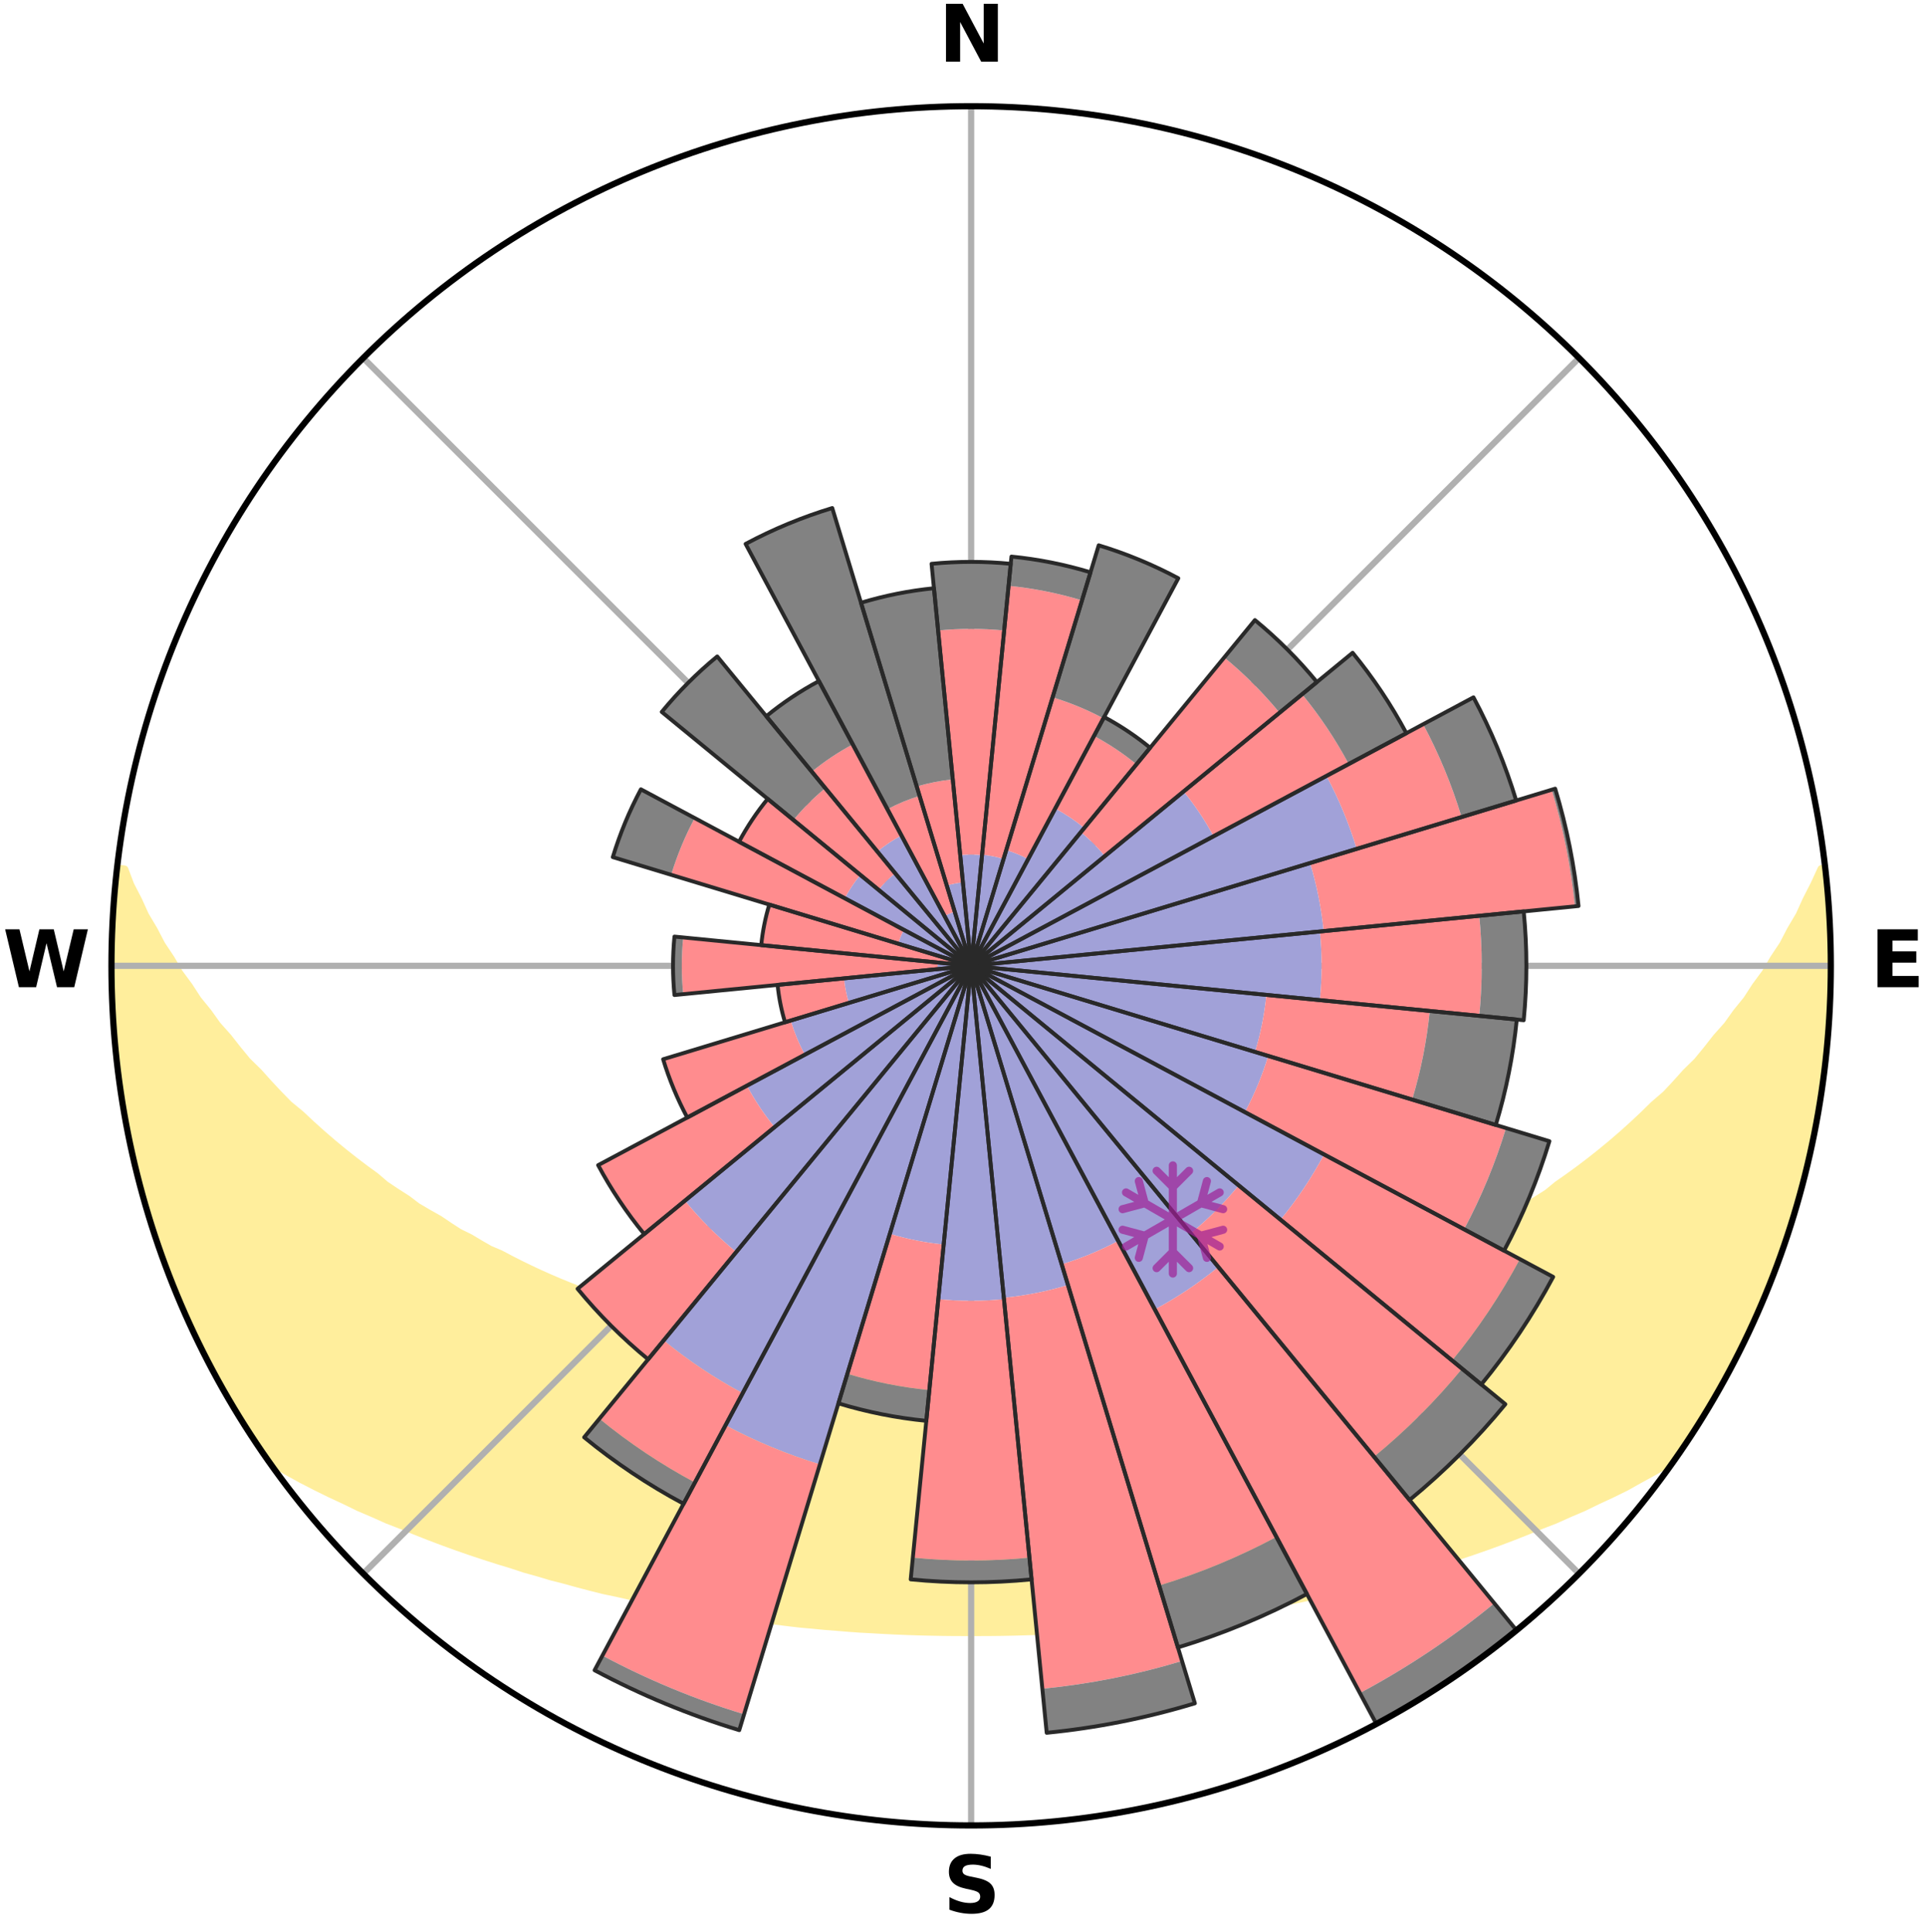 <?xml version="1.0" encoding="utf-8" standalone="no"?>
<!DOCTYPE svg PUBLIC "-//W3C//DTD SVG 1.1//EN"
  "http://www.w3.org/Graphics/SVG/1.1/DTD/svg11.dtd">
<svg xmlns:xlink="http://www.w3.org/1999/xlink" width="248.41pt" height="249.158pt" viewBox="0 0 248.41 249.158" xmlns="http://www.w3.org/2000/svg" version="1.1">
 <title>Ski Rose for Ski Area San Pellegrino - Falcade</title>
 <defs>
  <style type="text/css">*{stroke-linejoin: round; stroke-linecap: butt}</style>
 </defs>
 <g id="figure_1">
  <g id="patch_1">
   <path d="M 0 249.158 
L 248.41 249.158 
L 248.41 0 
L 0 0 
z
" style="fill: #ffffff"/>
  </g>
  <g id="axes_1">
   <g id="patch_2">
    <path d="M 236.135 124.579 
C 236.135 110.018 233.267 95.599 227.695 82.147 
C 222.122 68.695 213.955 56.471 203.659 46.175 
C 193.363 35.879 181.139 27.711 167.687 22.139 
C 154.235 16.567 139.815 13.699 125.255 13.699 
C 110.694 13.699 96.275 16.567 82.823 22.139 
C 69.371 27.711 57.147 35.879 46.851 46.175 
C 36.555 56.471 28.387 68.695 22.815 82.147 
C 17.243 95.599 14.375 110.018 14.375 124.579 
C 14.375 139.14 17.243 153.559 22.815 167.011 
C 28.387 180.463 36.555 192.687 46.851 202.983 
C 57.147 213.279 69.371 221.447 82.823 227.019 
C 96.275 232.591 110.694 235.459 125.255 235.459 
C 139.815 235.459 154.235 232.591 167.687 227.019 
C 181.139 221.447 193.363 213.279 203.659 202.983 
C 213.955 192.687 222.122 180.463 227.695 167.011 
C 233.267 153.559 236.135 139.14 236.135 124.579 
M 125.255 124.579 
C 125.255 124.579 125.255 124.579 125.255 124.579 
C 125.255 124.579 125.255 124.579 125.255 124.579 
C 125.255 124.579 125.255 124.579 125.255 124.579 
C 125.255 124.579 125.255 124.579 125.255 124.579 
C 125.255 124.579 125.255 124.579 125.255 124.579 
C 125.255 124.579 125.255 124.579 125.255 124.579 
C 125.255 124.579 125.255 124.579 125.255 124.579 
C 125.255 124.579 125.255 124.579 125.255 124.579 
C 125.255 124.579 125.255 124.579 125.255 124.579 
C 125.255 124.579 125.255 124.579 125.255 124.579 
C 125.255 124.579 125.255 124.579 125.255 124.579 
C 125.255 124.579 125.255 124.579 125.255 124.579 
C 125.255 124.579 125.255 124.579 125.255 124.579 
C 125.255 124.579 125.255 124.579 125.255 124.579 
C 125.255 124.579 125.255 124.579 125.255 124.579 
C 125.255 124.579 125.255 124.579 125.255 124.579 
z
" style="fill: #ffffff"/>
   </g>
   <g id="PolyCollection_1">
    <defs>
     <path id="m7e1c10c4d7" d="M 235.287 -137.116 
L 234.922 -137.074 
L 233.99 -135.049 
L 232.973 -133.057 
L 232.094 -131.114 
L 230.961 -129.194 
L 229.988 -127.322 
L 228.768 -125.482 
L 227.72 -123.685 
L 226.428 -121.93 
L 225.315 -120.21 
L 223.962 -118.542 
L 222.791 -116.903 
L 221.384 -115.323 
L 220.163 -113.766 
L 218.918 -112.248 
L 217.445 -110.801 
L 216.158 -109.367 
L 214.853 -107.973 
L 213.327 -106.661 
L 211.989 -105.351 
L 210.636 -104.081 
L 209.27 -102.851 
L 207.891 -101.662 
L 206.501 -100.513 
L 205.102 -99.403 
L 203.695 -98.333 
L 202.28 -97.303 
L 200.86 -96.312 
L 199.618 -95.287 
L 198.187 -94.369 
L 196.754 -93.49 
L 195.496 -92.568 
L 194.06 -91.761 
L 192.794 -90.905 
L 191.359 -90.168 
L 190.09 -89.376 
L 188.66 -88.706 
L 187.392 -87.977 
L 186.125 -87.278 
L 184.858 -86.608 
L 183.593 -85.966 
L 182.331 -85.352 
L 181.072 -84.765 
L 179.817 -84.205 
L 178.567 -83.671 
L 177.322 -83.163 
L 176.084 -82.679 
L 174.852 -82.219 
L 173.627 -81.783 
L 172.525 -81.264 
L 171.313 -80.871 
L 170.217 -80.395 
L 169.02 -80.044 
L 167.832 -79.713 
L 166.75 -79.295 
L 165.672 -78.896 
L 164.508 -78.62 
L 163.441 -78.256 
L 162.295 -78.013 
L 161.24 -77.682 
L 160.189 -77.368 
L 159.143 -77.069 
L 158.035 -76.884 
L 157.002 -76.614 
L 155.976 -76.357 
L 154.954 -76.114 
L 153.938 -75.884 
L 152.928 -75.666 
L 151.924 -75.461 
L 150.925 -75.266 
L 149.933 -75.083 
L 148.946 -74.91 
L 147.965 -74.747 
L 146.989 -74.594 
L 146.019 -74.449 
L 145.055 -74.314 
L 144.096 -74.186 
L 143.166 -74 
L 142.215 -73.891 
L 141.269 -73.789 
L 140.328 -73.693 
L 139.392 -73.604 
L 138.473 -73.469 
L 137.543 -73.395 
L 136.617 -73.326 
L 135.695 -73.262 
L 134.784 -73.166 
L 133.867 -73.115 
L 132.953 -73.068 
L 132.045 -72.999 
L 131.136 -72.964 
L 130.228 -72.934 
L 129.322 -72.907 
L 128.417 -72.871 
L 127.513 -72.855 
L 126.61 -72.843 
L 125.706 -72.832 
L 124.803 -72.833 
L 123.9 -72.843 
L 122.997 -72.856 
L 122.093 -72.884 
L 121.188 -72.909 
L 120.282 -72.936 
L 119.377 -72.99 
L 118.468 -73.029 
L 117.557 -73.072 
L 116.643 -73.119 
L 115.734 -73.208 
L 114.815 -73.268 
L 113.894 -73.332 
L 112.968 -73.402 
L 112.052 -73.527 
L 111.12 -73.611 
L 110.184 -73.701 
L 109.243 -73.797 
L 108.319 -73.963 
L 107.371 -74.076 
L 106.417 -74.196 
L 105.459 -74.324 
L 104.495 -74.46 
L 103.525 -74.605 
L 102.55 -74.759 
L 101.57 -74.922 
L 100.583 -75.095 
L 99.591 -75.279 
L 98.593 -75.474 
L 97.589 -75.68 
L 96.579 -75.898 
L 95.564 -76.128 
L 94.543 -76.372 
L 93.517 -76.629 
L 92.485 -76.899 
L 91.449 -77.184 
L 90.407 -77.485 
L 89.282 -77.699 
L 88.227 -78.029 
L 87.168 -78.376 
L 86.016 -78.637 
L 84.946 -79.018 
L 83.776 -79.312 
L 82.695 -79.73 
L 81.508 -80.062 
L 80.418 -80.518 
L 79.216 -80.89 
L 78.12 -81.388 
L 76.904 -81.802 
L 75.68 -82.238 
L 74.575 -82.802 
L 73.341 -83.285 
L 72.101 -83.792 
L 70.855 -84.325 
L 69.605 -84.884 
L 68.351 -85.47 
L 67.093 -86.082 
L 65.833 -86.723 
L 64.57 -87.392 
L 63.15 -87.997 
L 61.884 -88.726 
L 60.618 -89.484 
L 59.188 -90.187 
L 57.923 -91.009 
L 56.662 -91.862 
L 55.23 -92.667 
L 53.798 -93.509 
L 52.547 -94.462 
L 51.12 -95.377 
L 49.697 -96.329 
L 48.466 -97.387 
L 47.056 -98.414 
L 45.652 -99.48 
L 44.257 -100.586 
L 42.871 -101.732 
L 41.496 -102.918 
L 40.133 -104.143 
L 38.784 -105.409 
L 37.246 -106.674 
L 35.927 -108.023 
L 34.625 -109.413 
L 33.342 -110.843 
L 31.871 -112.285 
L 30.629 -113.798 
L 29.411 -115.35 
L 28.007 -116.926 
L 26.839 -118.56 
L 25.488 -120.223 
L 24.377 -121.937 
L 23.087 -123.687 
L 22.041 -125.48 
L 20.822 -127.314 
L 19.85 -129.181 
L 18.715 -131.095 
L 17.834 -133.033 
L 16.811 -135.021 
L 16.054 -137.021 
L 15.137 -137.125 
L 15.137 -137.125 
L 14.928 -135.202 
L 14.814 -133.271 
L 14.615 -131.346 
L 14.567 -129.412 
L 14.434 -127.481 
L 14.386 -125.547 
L 14.501 -123.613 
L 14.468 -121.678 
L 14.513 -119.744 
L 14.657 -117.815 
L 14.721 -115.88 
L 14.928 -113.956 
L 15.164 -112.036 
L 15.326 -110.107 
L 15.624 -108.195 
L 15.951 -106.288 
L 16.308 -104.387 
L 16.694 -102.492 
L 17.016 -100.583 
L 17.464 -98.701 
L 17.941 -96.826 
L 18.448 -94.959 
L 18.985 -93.1 
L 19.551 -91.251 
L 20.148 -89.411 
L 20.775 -87.581 
L 21.433 -85.762 
L 22.121 -83.954 
L 22.841 -82.158 
L 23.592 -80.375 
L 24.375 -78.605 
L 25.19 -76.851 
L 26.039 -75.112 
L 26.931 -73.395 
L 27.854 -71.695 
L 28.757 -69.983 
L 29.757 -68.327 
L 30.752 -66.668 
L 31.744 -65.006 
L 32.801 -63.385 
L 33.881 -61.779 
L 35.27 -60.394 
L 37.083 -59.335 
L 38.915 -58.328 
L 40.767 -57.374 
L 42.623 -56.463 
L 44.487 -55.597 
L 46.291 -54.717 
L 48.15 -53.925 
L 49.951 -53.119 
L 51.806 -52.401 
L 53.6 -51.663 
L 55.39 -50.957 
L 57.174 -50.282 
L 58.952 -49.637 
L 60.723 -49.022 
L 62.486 -48.435 
L 64.242 -47.875 
L 65.989 -47.343 
L 67.688 -46.782 
L 69.419 -46.3 
L 71.108 -45.795 
L 72.821 -45.36 
L 74.492 -44.897 
L 76.159 -44.461 
L 77.815 -44.042 
L 79.492 -43.693 
L 81.135 -43.321 
L 82.768 -42.962 
L 84.396 -42.629 
L 86.013 -42.308 
L 87.606 -41.967 
L 89.213 -41.688 
L 90.809 -41.419 
L 92.4 -41.172 
L 93.969 -40.901 
L 95.544 -40.679 
L 97.115 -40.477 
L 98.667 -40.255 
L 100.223 -40.074 
L 101.766 -39.88 
L 103.304 -39.702 
L 104.845 -39.568 
L 106.375 -39.417 
L 107.904 -39.298 
L 109.426 -39.173 
L 110.944 -39.062 
L 112.462 -38.983 
L 113.974 -38.896 
L 115.484 -38.821 
L 116.991 -38.758 
L 118.497 -38.708 
L 120.001 -38.673 
L 121.503 -38.645 
L 123.004 -38.628 
L 124.505 -38.624 
L 126.005 -38.624 
L 127.506 -38.628 
L 129.007 -38.644 
L 130.509 -38.672 
L 132.013 -38.712 
L 133.519 -38.757 
L 135.026 -38.82 
L 136.535 -38.894 
L 138.047 -38.982 
L 139.566 -39.059 
L 141.084 -39.171 
L 142.606 -39.295 
L 144.135 -39.414 
L 145.665 -39.565 
L 147.198 -39.73 
L 148.745 -39.877 
L 150.288 -40.07 
L 151.843 -40.251 
L 153.396 -40.474 
L 154.967 -40.675 
L 156.542 -40.898 
L 158.111 -41.168 
L 159.703 -41.414 
L 161.299 -41.683 
L 162.886 -42.006 
L 164.499 -42.303 
L 166.116 -42.624 
L 167.745 -42.957 
L 169.377 -43.316 
L 171.021 -43.688 
L 172.668 -44.087 
L 174.354 -44.456 
L 176.022 -44.891 
L 177.692 -45.355 
L 179.406 -45.789 
L 181.095 -46.294 
L 182.826 -46.776 
L 184.525 -47.337 
L 186.272 -47.87 
L 188.028 -48.429 
L 189.792 -49.016 
L 191.563 -49.631 
L 193.341 -50.276 
L 195.126 -50.951 
L 196.915 -51.657 
L 198.709 -52.396 
L 200.565 -53.112 
L 202.367 -53.919 
L 204.226 -54.712 
L 206.029 -55.591 
L 207.894 -56.456 
L 209.75 -57.369 
L 211.537 -58.372 
L 213.374 -59.374 
L 215.183 -60.434 
L 216.633 -61.777 
L 217.703 -63.389 
L 218.744 -65.02 
L 219.781 -66.653 
L 220.778 -68.312 
L 221.705 -70.01 
L 222.693 -71.675 
L 223.605 -73.381 
L 224.475 -75.11 
L 225.289 -76.865 
L 226.13 -78.608 
L 226.873 -80.394 
L 227.68 -82.153 
L 228.373 -83.96 
L 229.077 -85.762 
L 229.734 -87.581 
L 230.344 -89.417 
L 230.908 -91.267 
L 231.534 -93.098 
L 232.066 -94.958 
L 232.493 -96.845 
L 233.049 -98.7 
L 233.388 -100.607 
L 233.826 -102.49 
L 234.26 -104.376 
L 234.475 -106.302 
L 234.828 -108.203 
L 235.14 -110.112 
L 235.395 -112.03 
L 235.615 -113.953 
L 235.649 -115.891 
L 235.81 -117.817 
L 235.923 -119.747 
L 236.011 -121.679 
L 236.064 -123.612 
L 236.082 -125.546 
L 236.057 -127.481 
L 236.006 -129.415 
L 235.923 -131.348 
L 235.625 -133.265 
L 235.477 -135.192 
L 235.287 -137.116 
z
" style="stroke: #ffee9c"/>
    </defs>
    <g clip-path="url(#pe0d3b53a22)">
     <use xlink:href="#m7e1c10c4d7" x="0" y="249.158" style="fill: #ffee9c; stroke: #ffee9c"/>
    </g>
   </g>
   <g id="matplotlib.axis_1">
    <g id="xtick_1">
     <g id="line2d_1">
      <path d="M 125.255 124.579 
L 125.255 13.699 
" clip-path="url(#pe0d3b53a22)" style="fill: none; stroke: #b0b0b0; stroke-width: 0.8; stroke-linecap: square"/>
     </g>
     <g id="text_1">
      <!-- N -->
      <g transform="translate(121.07 7.958) scale(0.1 -0.1)">
       <defs>
        <path id="DejaVuSans-Bold-4e" d="M 588 4666 
L 1931 4666 
L 3628 1466 
L 3628 4666 
L 4769 4666 
L 4769 0 
L 3425 0 
L 1728 3200 
L 1728 0 
L 588 0 
L 588 4666 
z
" transform="scale(0.016)"/>
       </defs>
       <use xlink:href="#DejaVuSans-Bold-4e"/>
      </g>
     </g>
    </g>
    <g id="xtick_2">
     <g id="line2d_2">
      <path d="M 125.255 124.579 
L 203.659 46.175 
" clip-path="url(#pe0d3b53a22)" style="fill: none; stroke: #b0b0b0; stroke-width: 0.8; stroke-linecap: square"/>
     </g>
    </g>
    <g id="xtick_3">
     <g id="line2d_3">
      <path d="M 125.255 124.579 
L 236.135 124.579 
" clip-path="url(#pe0d3b53a22)" style="fill: none; stroke: #b0b0b0; stroke-width: 0.8; stroke-linecap: square"/>
     </g>
     <g id="text_2">
      <!-- E -->
      <g transform="translate(241.219 127.338) scale(0.1 -0.1)">
       <defs>
        <path id="DejaVuSans-Bold-45" d="M 588 4666 
L 3834 4666 
L 3834 3756 
L 1791 3756 
L 1791 2888 
L 3713 2888 
L 3713 1978 
L 1791 1978 
L 1791 909 
L 3903 909 
L 3903 0 
L 588 0 
L 588 4666 
z
" transform="scale(0.016)"/>
       </defs>
       <use xlink:href="#DejaVuSans-Bold-45"/>
      </g>
     </g>
    </g>
    <g id="xtick_4">
     <g id="line2d_4">
      <path d="M 125.255 124.579 
L 203.659 202.983 
" clip-path="url(#pe0d3b53a22)" style="fill: none; stroke: #b0b0b0; stroke-width: 0.8; stroke-linecap: square"/>
     </g>
    </g>
    <g id="xtick_5">
     <g id="line2d_5">
      <path d="M 125.255 124.579 
L 125.255 235.459 
" clip-path="url(#pe0d3b53a22)" style="fill: none; stroke: #b0b0b0; stroke-width: 0.8; stroke-linecap: square"/>
     </g>
     <g id="text_3">
      <!-- S -->
      <g transform="translate(121.654 246.718) scale(0.1 -0.1)">
       <defs>
        <path id="DejaVuSans-Bold-53" d="M 3834 4519 
L 3834 3531 
Q 3450 3703 3084 3790 
Q 2719 3878 2394 3878 
Q 1963 3878 1756 3759 
Q 1550 3641 1550 3391 
Q 1550 3203 1689 3098 
Q 1828 2994 2194 2919 
L 2706 2816 
Q 3484 2659 3812 2340 
Q 4141 2022 4141 1434 
Q 4141 663 3683 286 
Q 3225 -91 2284 -91 
Q 1841 -91 1394 -6 
Q 947 78 500 244 
L 500 1259 
Q 947 1022 1364 901 
Q 1781 781 2169 781 
Q 2563 781 2772 912 
Q 2981 1044 2981 1288 
Q 2981 1506 2839 1625 
Q 2697 1744 2272 1838 
L 1806 1941 
Q 1106 2091 782 2419 
Q 459 2747 459 3303 
Q 459 4000 909 4375 
Q 1359 4750 2203 4750 
Q 2588 4750 2994 4692 
Q 3400 4634 3834 4519 
z
" transform="scale(0.016)"/>
       </defs>
       <use xlink:href="#DejaVuSans-Bold-53"/>
      </g>
     </g>
    </g>
    <g id="xtick_6">
     <g id="line2d_6">
      <path d="M 125.255 124.579 
L 46.851 202.983 
" clip-path="url(#pe0d3b53a22)" style="fill: none; stroke: #b0b0b0; stroke-width: 0.8; stroke-linecap: square"/>
     </g>
    </g>
    <g id="xtick_7">
     <g id="line2d_7">
      <path d="M 125.255 124.579 
L 14.375 124.579 
" clip-path="url(#pe0d3b53a22)" style="fill: none; stroke: #b0b0b0; stroke-width: 0.8; stroke-linecap: square"/>
     </g>
     <g id="text_4">
      <!-- W -->
      <g transform="translate(0.36 127.338) scale(0.1 -0.1)">
       <defs>
        <path id="DejaVuSans-Bold-57" d="M 191 4666 
L 1344 4666 
L 2150 1275 
L 2950 4666 
L 4109 4666 
L 4909 1275 
L 5716 4666 
L 6859 4666 
L 5759 0 
L 4372 0 
L 3525 3547 
L 2688 0 
L 1300 0 
L 191 4666 
z
" transform="scale(0.016)"/>
       </defs>
       <use xlink:href="#DejaVuSans-Bold-57"/>
      </g>
     </g>
    </g>
    <g id="xtick_8">
     <g id="line2d_8">
      <path d="M 125.255 124.579 
L 46.851 46.175 
" clip-path="url(#pe0d3b53a22)" style="fill: none; stroke: #b0b0b0; stroke-width: 0.8; stroke-linecap: square"/>
     </g>
    </g>
   </g>
   <g id="matplotlib.axis_2"/>
   <g id="patch_3">
    <path d="M 125.255 124.579 
C 125.255 124.579 125.255 124.579 125.255 124.579 
C 125.255 124.579 125.255 124.579 125.255 124.579 
L 125.255 124.579 
C 125.255 124.579 125.255 124.579 125.255 124.579 
C 125.255 124.579 125.255 124.579 125.255 124.579 
z
" clip-path="url(#pe0d3b53a22)" style="fill: #d9d9d9"/>
   </g>
   <g id="patch_4">
    <path d="M 125.255 124.579 
C 125.255 124.579 125.255 124.579 125.255 124.579 
C 125.255 124.579 125.255 124.579 125.255 124.579 
L 125.255 124.579 
C 125.255 124.579 125.255 124.579 125.255 124.579 
C 125.255 124.579 125.255 124.579 125.255 124.579 
z
" clip-path="url(#pe0d3b53a22)" style="fill: #d9d9d9"/>
   </g>
   <g id="patch_5">
    <path d="M 125.255 124.579 
C 125.255 124.579 125.255 124.579 125.255 124.579 
C 125.255 124.579 125.255 124.579 125.255 124.579 
L 125.255 124.579 
C 125.255 124.579 125.255 124.579 125.255 124.579 
C 125.255 124.579 125.255 124.579 125.255 124.579 
z
" clip-path="url(#pe0d3b53a22)" style="fill: #d9d9d9"/>
   </g>
   <g id="patch_6">
    <path d="M 125.255 124.579 
C 125.255 124.579 125.255 124.579 125.255 124.579 
C 125.255 124.579 125.255 124.579 125.255 124.579 
L 125.255 124.579 
C 125.255 124.579 125.255 124.579 125.255 124.579 
C 125.255 124.579 125.255 124.579 125.255 124.579 
z
" clip-path="url(#pe0d3b53a22)" style="fill: #d9d9d9"/>
   </g>
   <g id="patch_7">
    <path d="M 125.255 124.579 
C 125.255 124.579 125.255 124.579 125.255 124.579 
C 125.255 124.579 125.255 124.579 125.255 124.579 
L 125.255 124.579 
C 125.255 124.579 125.255 124.579 125.255 124.579 
C 125.255 124.579 125.255 124.579 125.255 124.579 
z
" clip-path="url(#pe0d3b53a22)" style="fill: #d9d9d9"/>
   </g>
   <g id="patch_8">
    <path d="M 125.255 124.579 
C 125.255 124.579 125.255 124.579 125.255 124.579 
C 125.255 124.579 125.255 124.579 125.255 124.579 
L 125.255 124.579 
C 125.255 124.579 125.255 124.579 125.255 124.579 
C 125.255 124.579 125.255 124.579 125.255 124.579 
z
" clip-path="url(#pe0d3b53a22)" style="fill: #d9d9d9"/>
   </g>
   <g id="patch_9">
    <path d="M 125.255 124.579 
C 125.255 124.579 125.255 124.579 125.255 124.579 
C 125.255 124.579 125.255 124.579 125.255 124.579 
L 125.255 124.579 
C 125.255 124.579 125.255 124.579 125.255 124.579 
C 125.255 124.579 125.255 124.579 125.255 124.579 
z
" clip-path="url(#pe0d3b53a22)" style="fill: #d9d9d9"/>
   </g>
   <g id="patch_10">
    <path d="M 125.255 124.579 
C 125.255 124.579 125.255 124.579 125.255 124.579 
C 125.255 124.579 125.255 124.579 125.255 124.579 
L 125.255 124.579 
C 125.255 124.579 125.255 124.579 125.255 124.579 
C 125.255 124.579 125.255 124.579 125.255 124.579 
z
" clip-path="url(#pe0d3b53a22)" style="fill: #d9d9d9"/>
   </g>
   <g id="patch_11">
    <path d="M 125.255 124.579 
C 125.255 124.579 125.255 124.579 125.255 124.579 
C 125.255 124.579 125.255 124.579 125.255 124.579 
L 125.255 124.579 
C 125.255 124.579 125.255 124.579 125.255 124.579 
C 125.255 124.579 125.255 124.579 125.255 124.579 
z
" clip-path="url(#pe0d3b53a22)" style="fill: #d9d9d9"/>
   </g>
   <g id="patch_12">
    <path d="M 125.255 124.579 
C 125.255 124.579 125.255 124.579 125.255 124.579 
C 125.255 124.579 125.255 124.579 125.255 124.579 
L 125.255 124.579 
C 125.255 124.579 125.255 124.579 125.255 124.579 
C 125.255 124.579 125.255 124.579 125.255 124.579 
z
" clip-path="url(#pe0d3b53a22)" style="fill: #d9d9d9"/>
   </g>
   <g id="patch_13">
    <path d="M 125.255 124.579 
C 125.255 124.579 125.255 124.579 125.255 124.579 
C 125.255 124.579 125.255 124.579 125.255 124.579 
L 125.255 124.579 
C 125.255 124.579 125.255 124.579 125.255 124.579 
C 125.255 124.579 125.255 124.579 125.255 124.579 
z
" clip-path="url(#pe0d3b53a22)" style="fill: #d9d9d9"/>
   </g>
   <g id="patch_14">
    <path d="M 125.255 124.579 
C 125.255 124.579 125.255 124.579 125.255 124.579 
C 125.255 124.579 125.255 124.579 125.255 124.579 
L 125.255 124.579 
C 125.255 124.579 125.255 124.579 125.255 124.579 
C 125.255 124.579 125.255 124.579 125.255 124.579 
z
" clip-path="url(#pe0d3b53a22)" style="fill: #d9d9d9"/>
   </g>
   <g id="patch_15">
    <path d="M 125.255 124.579 
C 125.255 124.579 125.255 124.579 125.255 124.579 
C 125.255 124.579 125.255 124.579 125.255 124.579 
L 125.255 124.579 
C 125.255 124.579 125.255 124.579 125.255 124.579 
C 125.255 124.579 125.255 124.579 125.255 124.579 
z
" clip-path="url(#pe0d3b53a22)" style="fill: #d9d9d9"/>
   </g>
   <g id="patch_16">
    <path d="M 125.255 124.579 
C 125.255 124.579 125.255 124.579 125.255 124.579 
C 125.255 124.579 125.255 124.579 125.255 124.579 
L 125.255 124.579 
C 125.255 124.579 125.255 124.579 125.255 124.579 
C 125.255 124.579 125.255 124.579 125.255 124.579 
z
" clip-path="url(#pe0d3b53a22)" style="fill: #d9d9d9"/>
   </g>
   <g id="patch_17">
    <path d="M 125.255 124.579 
C 125.255 124.579 125.255 124.579 125.255 124.579 
C 125.255 124.579 125.255 124.579 125.255 124.579 
L 125.255 124.579 
C 125.255 124.579 125.255 124.579 125.255 124.579 
C 125.255 124.579 125.255 124.579 125.255 124.579 
z
" clip-path="url(#pe0d3b53a22)" style="fill: #d9d9d9"/>
   </g>
   <g id="patch_18">
    <path d="M 125.255 124.579 
C 125.255 124.579 125.255 124.579 125.255 124.579 
C 125.255 124.579 125.255 124.579 125.255 124.579 
L 125.255 124.579 
C 125.255 124.579 125.255 124.579 125.255 124.579 
C 125.255 124.579 125.255 124.579 125.255 124.579 
z
" clip-path="url(#pe0d3b53a22)" style="fill: #d9d9d9"/>
   </g>
   <g id="patch_19">
    <path d="M 125.255 124.579 
C 125.255 124.579 125.255 124.579 125.255 124.579 
C 125.255 124.579 125.255 124.579 125.255 124.579 
L 125.255 124.579 
C 125.255 124.579 125.255 124.579 125.255 124.579 
C 125.255 124.579 125.255 124.579 125.255 124.579 
z
" clip-path="url(#pe0d3b53a22)" style="fill: #d9d9d9"/>
   </g>
   <g id="patch_20">
    <path d="M 125.255 124.579 
C 125.255 124.579 125.255 124.579 125.255 124.579 
C 125.255 124.579 125.255 124.579 125.255 124.579 
L 125.255 124.579 
C 125.255 124.579 125.255 124.579 125.255 124.579 
C 125.255 124.579 125.255 124.579 125.255 124.579 
z
" clip-path="url(#pe0d3b53a22)" style="fill: #d9d9d9"/>
   </g>
   <g id="patch_21">
    <path d="M 125.255 124.579 
C 125.255 124.579 125.255 124.579 125.255 124.579 
C 125.255 124.579 125.255 124.579 125.255 124.579 
L 125.255 124.579 
C 125.255 124.579 125.255 124.579 125.255 124.579 
C 125.255 124.579 125.255 124.579 125.255 124.579 
z
" clip-path="url(#pe0d3b53a22)" style="fill: #d9d9d9"/>
   </g>
   <g id="patch_22">
    <path d="M 125.255 124.579 
C 125.255 124.579 125.255 124.579 125.255 124.579 
C 125.255 124.579 125.255 124.579 125.255 124.579 
L 125.255 124.579 
C 125.255 124.579 125.255 124.579 125.255 124.579 
C 125.255 124.579 125.255 124.579 125.255 124.579 
z
" clip-path="url(#pe0d3b53a22)" style="fill: #d9d9d9"/>
   </g>
   <g id="patch_23">
    <path d="M 125.255 124.579 
C 125.255 124.579 125.255 124.579 125.255 124.579 
C 125.255 124.579 125.255 124.579 125.255 124.579 
L 125.255 124.579 
C 125.255 124.579 125.255 124.579 125.255 124.579 
C 125.255 124.579 125.255 124.579 125.255 124.579 
z
" clip-path="url(#pe0d3b53a22)" style="fill: #d9d9d9"/>
   </g>
   <g id="patch_24">
    <path d="M 125.255 124.579 
C 125.255 124.579 125.255 124.579 125.255 124.579 
C 125.255 124.579 125.255 124.579 125.255 124.579 
L 125.255 124.579 
C 125.255 124.579 125.255 124.579 125.255 124.579 
C 125.255 124.579 125.255 124.579 125.255 124.579 
z
" clip-path="url(#pe0d3b53a22)" style="fill: #d9d9d9"/>
   </g>
   <g id="patch_25">
    <path d="M 125.255 124.579 
C 125.255 124.579 125.255 124.579 125.255 124.579 
C 125.255 124.579 125.255 124.579 125.255 124.579 
L 125.255 124.579 
C 125.255 124.579 125.255 124.579 125.255 124.579 
C 125.255 124.579 125.255 124.579 125.255 124.579 
z
" clip-path="url(#pe0d3b53a22)" style="fill: #d9d9d9"/>
   </g>
   <g id="patch_26">
    <path d="M 125.255 124.579 
C 125.255 124.579 125.255 124.579 125.255 124.579 
C 125.255 124.579 125.255 124.579 125.255 124.579 
L 125.255 124.579 
C 125.255 124.579 125.255 124.579 125.255 124.579 
C 125.255 124.579 125.255 124.579 125.255 124.579 
z
" clip-path="url(#pe0d3b53a22)" style="fill: #d9d9d9"/>
   </g>
   <g id="patch_27">
    <path d="M 125.255 124.579 
C 125.255 124.579 125.255 124.579 125.255 124.579 
C 125.255 124.579 125.255 124.579 125.255 124.579 
L 125.255 124.579 
C 125.255 124.579 125.255 124.579 125.255 124.579 
C 125.255 124.579 125.255 124.579 125.255 124.579 
z
" clip-path="url(#pe0d3b53a22)" style="fill: #d9d9d9"/>
   </g>
   <g id="patch_28">
    <path d="M 125.255 124.579 
C 125.255 124.579 125.255 124.579 125.255 124.579 
C 125.255 124.579 125.255 124.579 125.255 124.579 
L 125.255 124.579 
C 125.255 124.579 125.255 124.579 125.255 124.579 
C 125.255 124.579 125.255 124.579 125.255 124.579 
z
" clip-path="url(#pe0d3b53a22)" style="fill: #d9d9d9"/>
   </g>
   <g id="patch_29">
    <path d="M 125.255 124.579 
C 125.255 124.579 125.255 124.579 125.255 124.579 
C 125.255 124.579 125.255 124.579 125.255 124.579 
L 125.255 124.579 
C 125.255 124.579 125.255 124.579 125.255 124.579 
C 125.255 124.579 125.255 124.579 125.255 124.579 
z
" clip-path="url(#pe0d3b53a22)" style="fill: #d9d9d9"/>
   </g>
   <g id="patch_30">
    <path d="M 125.255 124.579 
C 125.255 124.579 125.255 124.579 125.255 124.579 
C 125.255 124.579 125.255 124.579 125.255 124.579 
L 125.255 124.579 
C 125.255 124.579 125.255 124.579 125.255 124.579 
C 125.255 124.579 125.255 124.579 125.255 124.579 
z
" clip-path="url(#pe0d3b53a22)" style="fill: #d9d9d9"/>
   </g>
   <g id="patch_31">
    <path d="M 125.255 124.579 
C 125.255 124.579 125.255 124.579 125.255 124.579 
C 125.255 124.579 125.255 124.579 125.255 124.579 
L 125.255 124.579 
C 125.255 124.579 125.255 124.579 125.255 124.579 
C 125.255 124.579 125.255 124.579 125.255 124.579 
z
" clip-path="url(#pe0d3b53a22)" style="fill: #d9d9d9"/>
   </g>
   <g id="patch_32">
    <path d="M 125.255 124.579 
C 125.255 124.579 125.255 124.579 125.255 124.579 
C 125.255 124.579 125.255 124.579 125.255 124.579 
L 125.255 124.579 
C 125.255 124.579 125.255 124.579 125.255 124.579 
C 125.255 124.579 125.255 124.579 125.255 124.579 
z
" clip-path="url(#pe0d3b53a22)" style="fill: #d9d9d9"/>
   </g>
   <g id="patch_33">
    <path d="M 125.255 124.579 
C 125.255 124.579 125.255 124.579 125.255 124.579 
C 125.255 124.579 125.255 124.579 125.255 124.579 
L 125.255 124.579 
C 125.255 124.579 125.255 124.579 125.255 124.579 
C 125.255 124.579 125.255 124.579 125.255 124.579 
z
" clip-path="url(#pe0d3b53a22)" style="fill: #d9d9d9"/>
   </g>
   <g id="patch_34">
    <path d="M 125.255 124.579 
C 125.255 124.579 125.255 124.579 125.255 124.579 
C 125.255 124.579 125.255 124.579 125.255 124.579 
L 125.255 124.579 
C 125.255 124.579 125.255 124.579 125.255 124.579 
C 125.255 124.579 125.255 124.579 125.255 124.579 
z
" clip-path="url(#pe0d3b53a22)" style="fill: #d9d9d9"/>
   </g>
   <g id="patch_35">
    <path d="M 125.255 124.579 
C 125.255 124.579 125.255 124.579 125.255 124.579 
C 125.255 124.579 125.255 124.579 125.255 124.579 
L 126.662 110.293 
C 126.194 110.247 125.725 110.224 125.255 110.224 
C 124.785 110.224 124.315 110.247 123.848 110.293 
z
" clip-path="url(#pe0d3b53a22)" style="fill: #a1a1d8"/>
   </g>
   <g id="patch_36">
    <path d="M 125.255 124.579 
C 125.255 124.579 125.255 124.579 125.255 124.579 
C 125.255 124.579 125.255 124.579 125.255 124.579 
L 129.438 110.79 
C 128.986 110.653 128.529 110.538 128.066 110.446 
C 127.603 110.354 127.137 110.285 126.667 110.239 
z
" clip-path="url(#pe0d3b53a22)" style="fill: #a1a1d8"/>
   </g>
   <g id="patch_37">
    <path d="M 125.255 124.579 
C 125.255 124.579 125.255 124.579 125.255 124.579 
C 125.255 124.579 125.255 124.579 125.255 124.579 
L 132.611 110.816 
C 132.161 110.575 131.699 110.357 131.227 110.161 
C 130.755 109.966 130.274 109.793 129.785 109.645 
z
" clip-path="url(#pe0d3b53a22)" style="fill: #a1a1d8"/>
   </g>
   <g id="patch_38">
    <path d="M 125.255 124.579 
C 125.255 124.579 125.255 124.579 125.255 124.579 
C 125.255 124.579 125.255 124.579 125.255 124.579 
L 139.849 106.796 
C 139.267 106.318 138.662 105.869 138.036 105.451 
C 137.41 105.033 136.764 104.645 136.099 104.29 
z
" clip-path="url(#pe0d3b53a22)" style="fill: #a1a1d8"/>
   </g>
   <g id="patch_39">
    <path d="M 125.255 124.579 
C 125.255 124.579 125.255 124.579 125.255 124.579 
C 125.255 124.579 125.255 124.579 125.255 124.579 
L 142.506 110.422 
C 142.042 109.857 141.551 109.316 141.035 108.799 
C 140.518 108.283 139.977 107.792 139.412 107.328 
z
" clip-path="url(#pe0d3b53a22)" style="fill: #a1a1d8"/>
   </g>
   <g id="patch_40">
    <path d="M 125.255 124.579 
C 125.255 124.579 125.255 124.579 125.255 124.579 
C 125.255 124.579 125.255 124.579 125.255 124.579 
L 156.52 107.868 
C 155.973 106.844 155.376 105.848 154.731 104.884 
C 154.086 103.919 153.395 102.986 152.659 102.089 
z
" clip-path="url(#pe0d3b53a22)" style="fill: #a1a1d8"/>
   </g>
   <g id="patch_41">
    <path d="M 125.255 124.579 
C 125.255 124.579 125.255 124.579 125.255 124.579 
C 125.255 124.579 125.255 124.579 125.255 124.579 
L 174.987 109.493 
C 174.493 107.865 173.92 106.263 173.269 104.691 
C 172.618 103.12 171.89 101.581 171.088 100.081 
z
" clip-path="url(#pe0d3b53a22)" style="fill: #a1a1d8"/>
   </g>
   <g id="patch_42">
    <path d="M 125.255 124.579 
C 125.255 124.579 125.255 124.579 125.255 124.579 
C 125.255 124.579 125.255 124.579 125.255 124.579 
L 170.722 120.101 
C 170.575 118.613 170.356 117.133 170.064 115.666 
C 169.772 114.199 169.409 112.748 168.975 111.317 
z
" clip-path="url(#pe0d3b53a22)" style="fill: #a1a1d8"/>
   </g>
   <g id="patch_43">
    <path d="M 125.255 124.579 
C 125.255 124.579 125.255 124.579 125.255 124.579 
C 125.255 124.579 125.255 124.579 125.255 124.579 
L 170.243 129.01 
C 170.388 127.538 170.461 126.059 170.461 124.579 
C 170.461 123.099 170.388 121.621 170.243 120.148 
z
" clip-path="url(#pe0d3b53a22)" style="fill: #a1a1d8"/>
   </g>
   <g id="patch_44">
    <path d="M 125.255 124.579 
C 125.255 124.579 125.255 124.579 125.255 124.579 
C 125.255 124.579 125.255 124.579 125.255 124.579 
L 161.874 135.688 
C 162.238 134.489 162.543 133.273 162.787 132.045 
C 163.031 130.816 163.215 129.576 163.338 128.33 
z
" clip-path="url(#pe0d3b53a22)" style="fill: #a1a1d8"/>
   </g>
   <g id="patch_45">
    <path d="M 125.255 124.579 
C 125.255 124.579 125.255 124.579 125.255 124.579 
C 125.255 124.579 125.255 124.579 125.255 124.579 
L 160.569 143.455 
C 161.186 142.299 161.747 141.113 162.249 139.902 
C 162.75 138.692 163.192 137.457 163.572 136.203 
z
" clip-path="url(#pe0d3b53a22)" style="fill: #a1a1d8"/>
   </g>
   <g id="patch_46">
    <path d="M 125.255 124.579 
C 125.255 124.579 125.255 124.579 125.255 124.579 
C 125.255 124.579 125.255 124.579 125.255 124.579 
L 165.16 157.328 
C 166.232 156.022 167.239 154.664 168.178 153.259 
C 169.117 151.854 169.986 150.404 170.782 148.914 
z
" clip-path="url(#pe0d3b53a22)" style="fill: #a1a1d8"/>
   </g>
   <g id="patch_47">
    <path d="M 125.255 124.579 
C 125.255 124.579 125.255 124.579 125.255 124.579 
C 125.255 124.579 125.255 124.579 125.255 124.579 
L 153.581 159.094 
C 154.71 158.167 155.794 157.185 156.827 156.152 
C 157.861 155.118 158.843 154.035 159.77 152.905 
z
" clip-path="url(#pe0d3b53a22)" style="fill: #a1a1d8"/>
   </g>
   <g id="patch_48">
    <path d="M 125.255 124.579 
C 125.255 124.579 125.255 124.579 125.255 124.579 
C 125.255 124.579 125.255 124.579 125.255 124.579 
L 148.947 168.904 
C 150.398 168.128 151.81 167.282 153.177 166.368 
C 154.545 165.454 155.867 164.474 157.139 163.43 
z
" clip-path="url(#pe0d3b53a22)" style="fill: #a1a1d8"/>
   </g>
   <g id="patch_49">
    <path d="M 125.255 124.579 
C 125.255 124.579 125.255 124.579 125.255 124.579 
C 125.255 124.579 125.255 124.579 125.255 124.579 
L 136.935 163.083 
C 138.195 162.7 139.436 162.256 140.653 161.752 
C 141.869 161.249 143.061 160.685 144.222 160.064 
z
" clip-path="url(#pe0d3b53a22)" style="fill: #a1a1d8"/>
   </g>
   <g id="patch_50">
    <path d="M 125.255 124.579 
C 125.255 124.579 125.255 124.579 125.255 124.579 
C 125.255 124.579 125.255 124.579 125.255 124.579 
L 129.473 167.402 
C 130.874 167.264 132.268 167.057 133.65 166.782 
C 135.031 166.507 136.398 166.165 137.746 165.756 
z
" clip-path="url(#pe0d3b53a22)" style="fill: #a1a1d8"/>
   </g>
   <g id="patch_51">
    <path d="M 125.255 124.579 
C 125.255 124.579 125.255 124.579 125.255 124.579 
C 125.255 124.579 125.255 124.579 125.255 124.579 
L 121.019 167.582 
C 122.427 167.721 123.84 167.79 125.255 167.79 
C 126.669 167.79 128.083 167.721 129.49 167.582 
z
" clip-path="url(#pe0d3b53a22)" style="fill: #a1a1d8"/>
   </g>
   <g id="patch_52">
    <path d="M 125.255 124.579 
C 125.255 124.579 125.255 124.579 125.255 124.579 
C 125.255 124.579 125.255 124.579 125.255 124.579 
L 114.768 159.15 
C 115.899 159.494 117.047 159.781 118.207 160.012 
C 119.367 160.243 120.537 160.416 121.714 160.532 
z
" clip-path="url(#pe0d3b53a22)" style="fill: #a1a1d8"/>
   </g>
   <g id="patch_53">
    <path d="M 125.255 124.579 
C 125.255 124.579 125.255 124.579 125.255 124.579 
C 125.255 124.579 125.255 124.579 125.255 124.579 
L 93.575 183.849 
C 95.515 184.886 97.504 185.827 99.537 186.668 
C 101.569 187.51 103.641 188.252 105.746 188.89 
z
" clip-path="url(#pe0d3b53a22)" style="fill: #a1a1d8"/>
   </g>
   <g id="patch_54">
    <path d="M 125.255 124.579 
C 125.255 124.579 125.255 124.579 125.255 124.579 
C 125.255 124.579 125.255 124.579 125.255 124.579 
L 85.598 172.901 
C 87.18 174.199 88.824 175.419 90.525 176.555 
C 92.227 177.692 93.983 178.745 95.787 179.709 
z
" clip-path="url(#pe0d3b53a22)" style="fill: #a1a1d8"/>
   </g>
   <g id="patch_55">
    <path d="M 125.255 124.579 
C 125.255 124.579 125.255 124.579 125.255 124.579 
C 125.255 124.579 125.255 124.579 125.255 124.579 
L 88.337 154.877 
C 89.329 156.085 90.379 157.244 91.484 158.35 
C 92.59 159.455 93.749 160.505 94.957 161.497 
z
" clip-path="url(#pe0d3b53a22)" style="fill: #a1a1d8"/>
   </g>
   <g id="patch_56">
    <path d="M 125.255 124.579 
C 125.255 124.579 125.255 124.579 125.255 124.579 
C 125.255 124.579 125.255 124.579 125.255 124.579 
L 96.33 140.04 
C 96.836 140.986 97.389 141.908 97.985 142.8 
C 98.581 143.693 99.221 144.556 99.902 145.385 
z
" clip-path="url(#pe0d3b53a22)" style="fill: #a1a1d8"/>
   </g>
   <g id="patch_57">
    <path d="M 125.255 124.579 
C 125.255 124.579 125.255 124.579 125.255 124.579 
C 125.255 124.579 125.255 124.579 125.255 124.579 
L 101.978 131.64 
C 102.209 132.402 102.477 133.152 102.782 133.888 
C 103.086 134.623 103.427 135.343 103.802 136.046 
z
" clip-path="url(#pe0d3b53a22)" style="fill: #a1a1d8"/>
   </g>
   <g id="patch_58">
    <path d="M 125.255 124.579 
C 125.255 124.579 125.255 124.579 125.255 124.579 
C 125.255 124.579 125.255 124.579 125.255 124.579 
L 108.852 126.195 
C 108.905 126.731 108.985 127.265 109.09 127.794 
C 109.195 128.324 109.326 128.847 109.483 129.363 
z
" clip-path="url(#pe0d3b53a22)" style="fill: #a1a1d8"/>
   </g>
   <g id="patch_59">
    <path d="M 125.255 124.579 
C 125.255 124.579 125.255 124.579 125.255 124.579 
C 125.255 124.579 125.255 124.579 125.255 124.579 
L 120.947 124.155 
C 120.933 124.296 120.927 124.437 120.927 124.579 
C 120.927 124.721 120.933 124.862 120.947 125.003 
z
" clip-path="url(#pe0d3b53a22)" style="fill: #a1a1d8"/>
   </g>
   <g id="patch_60">
    <path d="M 125.255 124.579 
C 125.255 124.579 125.255 124.579 125.255 124.579 
C 125.255 124.579 125.255 124.579 125.255 124.579 
L 125.255 124.579 
C 125.255 124.579 125.255 124.579 125.255 124.579 
C 125.255 124.579 125.255 124.579 125.255 124.579 
z
" clip-path="url(#pe0d3b53a22)" style="fill: #a1a1d8"/>
   </g>
   <g id="patch_61">
    <path d="M 125.255 124.579 
C 125.255 124.579 125.255 124.579 125.255 124.579 
C 125.255 124.579 125.255 124.579 125.255 124.579 
L 116.578 119.941 
C 116.426 120.225 116.289 120.517 116.165 120.814 
C 116.042 121.112 115.934 121.415 115.84 121.723 
z
" clip-path="url(#pe0d3b53a22)" style="fill: #a1a1d8"/>
   </g>
   <g id="patch_62">
    <path d="M 125.255 124.579 
C 125.255 124.579 125.255 124.579 125.255 124.579 
C 125.255 124.579 125.255 124.579 125.255 124.579 
L 110.961 112.849 
C 110.577 113.317 110.217 113.803 109.881 114.306 
C 109.544 114.809 109.233 115.329 108.948 115.863 
z
" clip-path="url(#pe0d3b53a22)" style="fill: #a1a1d8"/>
   </g>
   <g id="patch_63">
    <path d="M 125.255 124.579 
C 125.255 124.579 125.255 124.579 125.255 124.579 
C 125.255 124.579 125.255 124.579 125.255 124.579 
L 115.45 112.632 
C 115.059 112.953 114.684 113.293 114.326 113.651 
C 113.969 114.008 113.629 114.383 113.308 114.774 
z
" clip-path="url(#pe0d3b53a22)" style="fill: #a1a1d8"/>
   </g>
   <g id="patch_64">
    <path d="M 125.255 124.579 
C 125.255 124.579 125.255 124.579 125.255 124.579 
C 125.255 124.579 125.255 124.579 125.255 124.579 
L 116.264 107.759 
C 115.714 108.053 115.178 108.374 114.659 108.721 
C 114.14 109.068 113.638 109.44 113.155 109.836 
z
" clip-path="url(#pe0d3b53a22)" style="fill: #a1a1d8"/>
   </g>
   <g id="patch_65">
    <path d="M 125.255 124.579 
C 125.255 124.579 125.255 124.579 125.255 124.579 
C 125.255 124.579 125.255 124.579 125.255 124.579 
L 123.14 117.607 
C 122.912 117.676 122.687 117.757 122.467 117.848 
C 122.246 117.939 122.031 118.041 121.82 118.154 
z
" clip-path="url(#pe0d3b53a22)" style="fill: #a1a1d8"/>
   </g>
   <g id="patch_66">
    <path d="M 125.255 124.579 
C 125.255 124.579 125.255 124.579 125.255 124.579 
C 125.255 124.579 125.255 124.579 125.255 124.579 
L 124.194 113.81 
C 123.842 113.845 123.491 113.897 123.144 113.966 
C 122.796 114.035 122.453 114.121 122.114 114.224 
z
" clip-path="url(#pe0d3b53a22)" style="fill: #a1a1d8"/>
   </g>
   <g id="patch_67">
    <path d="M 123.848 110.293 
C 124.315 110.247 124.785 110.224 125.255 110.224 
C 125.725 110.224 126.194 110.247 126.662 110.293 
L 129.515 81.325 
C 128.099 81.186 126.677 81.116 125.255 81.116 
C 123.832 81.116 122.41 81.186 120.995 81.325 
z
" clip-path="url(#pe0d3b53a22)" style="fill: #ff8c8e"/>
   </g>
   <g id="patch_68">
    <path d="M 126.667 110.239 
C 127.137 110.285 127.603 110.354 128.066 110.446 
C 128.529 110.538 128.986 110.653 129.438 110.79 
L 139.553 77.445 
C 138.01 76.977 136.445 76.585 134.864 76.27 
C 133.283 75.956 131.687 75.719 130.083 75.561 
z
" clip-path="url(#pe0d3b53a22)" style="fill: #ff8c8e"/>
   </g>
   <g id="patch_69">
    <path d="M 129.785 109.645 
C 130.274 109.793 130.755 109.966 131.227 110.161 
C 131.699 110.357 132.161 110.575 132.611 110.816 
L 142.315 92.661 
C 141.271 92.102 140.199 91.596 139.105 91.142 
C 138.01 90.689 136.894 90.29 135.761 89.946 
z
" clip-path="url(#pe0d3b53a22)" style="fill: #ff8c8e"/>
   </g>
   <g id="patch_70">
    <path d="M 136.099 104.29 
C 136.764 104.645 137.41 105.033 138.036 105.451 
C 138.662 105.869 139.267 106.318 139.849 106.796 
L 146.583 98.59 
C 145.732 97.892 144.848 97.236 143.933 96.625 
C 143.018 96.014 142.074 95.448 141.103 94.929 
z
" clip-path="url(#pe0d3b53a22)" style="fill: #ff8c8e"/>
   </g>
   <g id="patch_71">
    <path d="M 139.412 107.328 
C 139.977 107.792 140.518 108.283 141.035 108.799 
C 141.551 109.316 142.042 109.857 142.506 110.422 
L 165.031 91.935 
C 163.963 90.633 162.831 89.385 161.64 88.194 
C 160.449 87.003 159.2 85.871 157.899 84.803 
z
" clip-path="url(#pe0d3b53a22)" style="fill: #ff8c8e"/>
   </g>
   <g id="patch_72">
    <path d="M 152.659 102.089 
C 153.395 102.986 154.086 103.919 154.731 104.884 
C 155.376 105.848 155.973 106.844 156.52 107.868 
L 173.953 98.55 
C 173.101 96.956 172.171 95.404 171.167 93.902 
C 170.163 92.399 169.085 90.946 167.939 89.549 
z
" clip-path="url(#pe0d3b53a22)" style="fill: #ff8c8e"/>
   </g>
   <g id="patch_73">
    <path d="M 171.088 100.081 
C 171.89 101.581 172.618 103.12 173.269 104.691 
C 173.92 106.263 174.493 107.865 174.987 109.493 
L 188.513 105.39 
C 187.885 103.319 187.155 101.281 186.327 99.282 
C 185.499 97.283 184.574 95.326 183.554 93.418 
z
" clip-path="url(#pe0d3b53a22)" style="fill: #ff8c8e"/>
   </g>
   <g id="patch_74">
    <path d="M 168.975 111.317 
C 169.409 112.748 169.772 114.199 170.064 115.666 
C 170.356 117.133 170.575 118.613 170.722 120.101 
L 203.128 116.909 
C 202.877 114.36 202.501 111.825 202.001 109.313 
C 201.501 106.801 200.878 104.315 200.135 101.864 
z
" clip-path="url(#pe0d3b53a22)" style="fill: #ff8c8e"/>
   </g>
   <g id="patch_75">
    <path d="M 170.243 120.148 
C 170.388 121.621 170.461 123.099 170.461 124.579 
C 170.461 126.059 170.388 127.538 170.243 129.01 
L 190.794 131.034 
C 191.005 128.889 191.111 126.735 191.111 124.579 
C 191.111 122.424 191.005 120.269 190.794 118.124 
z
" clip-path="url(#pe0d3b53a22)" style="fill: #ff8c8e"/>
   </g>
   <g id="patch_76">
    <path d="M 163.338 128.33 
C 163.215 129.576 163.031 130.816 162.787 132.045 
C 162.543 133.273 162.238 134.489 161.874 135.688 
L 182.134 141.833 
C 182.699 139.971 183.172 138.083 183.552 136.175 
C 183.931 134.267 184.217 132.341 184.407 130.405 
z
" clip-path="url(#pe0d3b53a22)" style="fill: #ff8c8e"/>
   </g>
   <g id="patch_77">
    <path d="M 163.572 136.203 
C 163.192 137.457 162.75 138.692 162.249 139.902 
C 161.747 141.113 161.186 142.299 160.569 143.455 
L 188.834 158.563 
C 189.946 156.482 190.956 154.347 191.859 152.167 
C 192.762 149.987 193.557 147.764 194.242 145.506 
z
" clip-path="url(#pe0d3b53a22)" style="fill: #ff8c8e"/>
   </g>
   <g id="patch_78">
    <path d="M 170.782 148.914 
C 169.986 150.404 169.117 151.854 168.178 153.259 
C 167.239 154.664 166.232 156.022 165.16 157.328 
L 187.288 175.489 
C 188.955 173.458 190.52 171.347 191.979 169.163 
C 193.439 166.979 194.79 164.725 196.028 162.408 
z
" clip-path="url(#pe0d3b53a22)" style="fill: #ff8c8e"/>
   </g>
   <g id="patch_79">
    <path d="M 159.77 152.905 
C 158.843 154.035 157.861 155.118 156.827 156.152 
C 155.794 157.185 154.71 158.167 153.581 159.094 
L 177.221 187.9 
C 179.293 186.199 181.281 184.397 183.177 182.501 
C 185.073 180.606 186.875 178.618 188.576 176.545 
z
" clip-path="url(#pe0d3b53a22)" style="fill: #ff8c8e"/>
   </g>
   <g id="patch_80">
    <path d="M 157.139 163.43 
C 155.867 164.474 154.545 165.454 153.177 166.368 
C 151.81 167.282 150.398 168.128 148.947 168.904 
L 175.396 218.386 
C 178.466 216.745 181.454 214.954 184.349 213.02 
C 187.244 211.086 190.042 209.011 192.733 206.802 
z
" clip-path="url(#pe0d3b53a22)" style="fill: #ff8c8e"/>
   </g>
   <g id="patch_81">
    <path d="M 144.222 160.064 
C 143.061 160.685 141.869 161.249 140.653 161.752 
C 139.436 162.256 138.195 162.7 136.935 163.083 
L 149.502 204.511 
C 152.118 203.717 154.694 202.795 157.22 201.749 
C 159.746 200.703 162.219 199.533 164.63 198.244 
z
" clip-path="url(#pe0d3b53a22)" style="fill: #ff8c8e"/>
   </g>
   <g id="patch_82">
    <path d="M 137.746 165.756 
C 136.398 166.165 135.031 166.507 133.65 166.782 
C 132.268 167.057 130.874 167.264 129.473 167.402 
L 134.439 217.83 
C 137.492 217.53 140.527 217.079 143.535 216.481 
C 146.543 215.883 149.52 215.137 152.455 214.247 
z
" clip-path="url(#pe0d3b53a22)" style="fill: #ff8c8e"/>
   </g>
   <g id="patch_83">
    <path d="M 129.49 167.582 
C 128.083 167.721 126.669 167.79 125.255 167.79 
C 123.84 167.79 122.427 167.721 121.019 167.582 
L 117.736 200.918 
C 120.235 201.164 122.744 201.287 125.255 201.287 
C 127.766 201.287 130.275 201.164 132.774 200.918 
z
" clip-path="url(#pe0d3b53a22)" style="fill: #ff8c8e"/>
   </g>
   <g id="patch_84">
    <path d="M 121.714 160.532 
C 120.537 160.416 119.367 160.243 118.207 160.012 
C 117.047 159.781 115.899 159.494 114.768 159.15 
L 109.292 177.202 
C 111.014 177.725 112.761 178.162 114.527 178.514 
C 116.292 178.865 118.073 179.129 119.865 179.305 
z
" clip-path="url(#pe0d3b53a22)" style="fill: #ff8c8e"/>
   </g>
   <g id="patch_85">
    <path d="M 105.746 188.89 
C 103.641 188.252 101.569 187.51 99.537 186.668 
C 97.504 185.827 95.515 184.886 93.575 183.849 
L 77.699 213.55 
C 80.611 215.107 83.598 216.519 86.649 217.783 
C 89.699 219.047 92.81 220.16 95.97 221.118 
z
" clip-path="url(#pe0d3b53a22)" style="fill: #ff8c8e"/>
   </g>
   <g id="patch_86">
    <path d="M 95.787 179.709 
C 93.983 178.745 92.227 177.692 90.525 176.555 
C 88.824 175.419 87.18 174.199 85.598 172.901 
L 77.314 182.996 
C 79.226 184.565 81.214 186.039 83.27 187.413 
C 85.327 188.787 87.45 190.06 89.631 191.226 
z
" clip-path="url(#pe0d3b53a22)" style="fill: #ff8c8e"/>
   </g>
   <g id="patch_87">
    <path d="M 94.957 161.497 
C 93.749 160.505 92.59 159.455 91.484 158.35 
C 90.379 157.244 89.329 156.085 88.337 154.877 
L 74.494 166.237 
C 75.858 167.899 77.302 169.492 78.822 171.012 
C 80.342 172.532 81.935 173.976 83.597 175.339 
z
" clip-path="url(#pe0d3b53a22)" style="fill: #ff8c8e"/>
   </g>
   <g id="patch_88">
    <path d="M 99.902 145.385 
C 99.221 144.556 98.581 143.693 97.985 142.8 
C 97.389 141.908 96.836 140.986 96.33 140.04 
L 77.147 150.293 
C 77.988 151.868 78.907 153.4 79.899 154.885 
C 80.891 156.37 81.955 157.805 83.088 159.185 
z
" clip-path="url(#pe0d3b53a22)" style="fill: #ff8c8e"/>
   </g>
   <g id="patch_89">
    <path d="M 103.802 136.046 
C 103.427 135.343 103.086 134.623 102.782 133.888 
C 102.477 133.152 102.209 132.402 101.978 131.64 
L 85.527 136.63 
C 85.921 137.931 86.379 139.211 86.899 140.466 
C 87.419 141.722 88.001 142.951 88.641 144.149 
z
" clip-path="url(#pe0d3b53a22)" style="fill: #ff8c8e"/>
   </g>
   <g id="patch_90">
    <path d="M 109.483 129.363 
C 109.326 128.847 109.195 128.324 109.09 127.794 
C 108.985 127.265 108.905 126.731 108.852 126.195 
L 100.293 127.038 
C 100.373 127.855 100.494 128.667 100.654 129.473 
C 100.814 130.278 101.014 131.075 101.252 131.86 
z
" clip-path="url(#pe0d3b53a22)" style="fill: #ff8c8e"/>
   </g>
   <g id="patch_91">
    <path d="M 120.947 125.003 
C 120.933 124.862 120.927 124.721 120.927 124.579 
C 120.927 124.437 120.933 124.296 120.947 124.155 
L 88.117 120.921 
C 87.998 122.137 87.938 123.358 87.938 124.579 
C 87.938 125.801 87.998 127.021 88.117 128.237 
z
" clip-path="url(#pe0d3b53a22)" style="fill: #ff8c8e"/>
   </g>
   <g id="patch_92">
    <path d="M 125.255 124.579 
C 125.255 124.579 125.255 124.579 125.255 124.579 
C 125.255 124.579 125.255 124.579 125.255 124.579 
L 99.223 116.682 
C 98.965 117.534 98.748 118.399 98.575 119.272 
C 98.401 120.145 98.27 121.027 98.183 121.913 
z
" clip-path="url(#pe0d3b53a22)" style="fill: #ff8c8e"/>
   </g>
   <g id="patch_93">
    <path d="M 115.84 121.723 
C 115.934 121.415 116.042 121.112 116.165 120.814 
C 116.289 120.517 116.426 120.225 116.578 119.941 
L 89.599 105.521 
C 88.975 106.688 88.409 107.885 87.903 109.107 
C 87.396 110.33 86.95 111.577 86.566 112.843 
z
" clip-path="url(#pe0d3b53a22)" style="fill: #ff8c8e"/>
   </g>
   <g id="patch_94">
    <path d="M 108.948 115.863 
C 109.233 115.329 109.544 114.809 109.881 114.306 
C 110.217 113.803 110.577 113.317 110.961 112.849 
L 99.016 103.046 
C 98.311 103.904 97.649 104.797 97.032 105.721 
C 96.415 106.645 95.843 107.598 95.319 108.578 
z
" clip-path="url(#pe0d3b53a22)" style="fill: #ff8c8e"/>
   </g>
   <g id="patch_95">
    <path d="M 113.308 114.774 
C 113.629 114.383 113.969 114.008 114.326 113.651 
C 114.684 113.293 115.059 112.953 115.45 112.632 
L 106.447 101.662 
C 105.697 102.277 104.977 102.929 104.291 103.615 
C 103.605 104.302 102.953 105.021 102.337 105.771 
z
" clip-path="url(#pe0d3b53a22)" style="fill: #ff8c8e"/>
   </g>
   <g id="patch_96">
    <path d="M 113.155 109.836 
C 113.638 109.44 114.14 109.068 114.659 108.721 
C 115.178 108.374 115.714 108.053 116.264 107.759 
L 109.986 96.014 
C 109.051 96.513 108.141 97.059 107.26 97.648 
C 106.378 98.237 105.526 98.869 104.707 99.541 
z
" clip-path="url(#pe0d3b53a22)" style="fill: #ff8c8e"/>
   </g>
   <g id="patch_97">
    <path d="M 121.82 118.154 
C 122.031 118.041 122.246 117.939 122.467 117.848 
C 122.687 117.757 122.912 117.676 123.14 117.607 
L 118.606 102.662 
C 117.889 102.88 117.183 103.132 116.49 103.419 
C 115.798 103.706 115.119 104.027 114.458 104.38 
z
" clip-path="url(#pe0d3b53a22)" style="fill: #ff8c8e"/>
   </g>
   <g id="patch_98">
    <path d="M 122.114 114.224 
C 122.453 114.121 122.796 114.035 123.144 113.966 
C 123.491 113.897 123.842 113.845 124.194 113.81 
L 122.886 100.532 
C 122.099 100.609 121.316 100.725 120.541 100.88 
C 119.765 101.034 118.997 101.226 118.24 101.456 
z
" clip-path="url(#pe0d3b53a22)" style="fill: #ff8c8e"/>
   </g>
   <g id="patch_99">
    <path d="M 120.995 81.325 
C 122.41 81.186 123.832 81.116 125.255 81.116 
C 126.677 81.116 128.099 81.186 129.515 81.325 
L 130.362 72.725 
C 128.665 72.558 126.96 72.474 125.255 72.474 
C 123.549 72.474 121.845 72.558 120.148 72.725 
z
" clip-path="url(#pe0d3b53a22)" style="fill: #828282"/>
   </g>
   <g id="patch_100">
    <path d="M 130.083 75.561 
C 131.687 75.719 133.283 75.956 134.864 76.27 
C 136.445 76.585 138.01 76.977 139.553 77.445 
L 140.652 73.823 
C 138.99 73.319 137.305 72.897 135.602 72.558 
C 133.9 72.219 132.181 71.964 130.454 71.794 
z
" clip-path="url(#pe0d3b53a22)" style="fill: #828282"/>
   </g>
   <g id="patch_101">
    <path d="M 135.761 89.946 
C 136.894 90.29 138.01 90.689 139.105 91.142 
C 140.199 91.596 141.271 92.102 142.315 92.661 
L 151.975 74.589 
C 150.339 73.715 148.66 72.921 146.946 72.211 
C 145.232 71.501 143.484 70.876 141.709 70.337 
z
" clip-path="url(#pe0d3b53a22)" style="fill: #828282"/>
   </g>
   <g id="patch_102">
    <path d="M 141.103 94.929 
C 142.074 95.448 143.018 96.014 143.933 96.625 
C 144.848 97.236 145.732 97.892 146.583 98.59 
L 148.337 96.453 
C 147.417 95.697 146.46 94.987 145.469 94.326 
C 144.479 93.664 143.457 93.052 142.407 92.49 
z
" clip-path="url(#pe0d3b53a22)" style="fill: #828282"/>
   </g>
   <g id="patch_103">
    <path d="M 157.899 84.803 
C 159.2 85.871 160.449 87.003 161.64 88.194 
C 162.831 89.385 163.963 90.633 165.031 91.935 
L 169.852 87.979 
C 168.654 86.519 167.385 85.119 166.05 83.784 
C 164.715 82.449 163.314 81.18 161.855 79.982 
z
" clip-path="url(#pe0d3b53a22)" style="fill: #828282"/>
   </g>
   <g id="patch_104">
    <path d="M 167.939 89.549 
C 169.085 90.946 170.163 92.399 171.167 93.902 
C 172.171 95.404 173.101 96.956 173.953 98.55 
L 181.389 94.575 
C 180.407 92.737 179.335 90.949 178.178 89.217 
C 177.02 87.485 175.778 85.811 174.457 84.2 
z
" clip-path="url(#pe0d3b53a22)" style="fill: #828282"/>
   </g>
   <g id="patch_105">
    <path d="M 183.554 93.418 
C 184.574 95.326 185.499 97.283 186.327 99.282 
C 187.155 101.281 187.885 103.319 188.513 105.39 
L 195.556 103.253 
C 194.858 100.952 194.047 98.687 193.127 96.465 
C 192.207 94.244 191.178 92.069 190.045 89.948 
z
" clip-path="url(#pe0d3b53a22)" style="fill: #828282"/>
   </g>
   <g id="patch_106">
    <path d="M 200.135 101.864 
C 200.878 104.315 201.501 106.801 202.001 109.313 
C 202.501 111.825 202.877 114.36 203.128 116.909 
L 203.593 116.863 
C 203.34 114.299 202.962 111.749 202.459 109.222 
C 201.957 106.695 201.33 104.194 200.582 101.729 
z
" clip-path="url(#pe0d3b53a22)" style="fill: #828282"/>
   </g>
   <g id="patch_107">
    <path d="M 190.794 118.124 
C 191.005 120.269 191.111 122.424 191.111 124.579 
C 191.111 126.735 191.005 128.889 190.794 131.034 
L 196.524 131.598 
C 196.753 129.266 196.868 126.923 196.868 124.579 
C 196.868 122.235 196.753 119.892 196.524 117.56 
z
" clip-path="url(#pe0d3b53a22)" style="fill: #828282"/>
   </g>
   <g id="patch_108">
    <path d="M 184.407 130.405 
C 184.217 132.341 183.931 134.267 183.552 136.175 
C 183.172 138.083 182.699 139.971 182.134 141.833 
L 192.924 145.106 
C 193.596 142.891 194.159 140.645 194.61 138.375 
C 195.062 136.105 195.402 133.814 195.629 131.51 
z
" clip-path="url(#pe0d3b53a22)" style="fill: #828282"/>
   </g>
   <g id="patch_109">
    <path d="M 194.242 145.506 
C 193.557 147.764 192.762 149.987 191.859 152.167 
C 190.956 154.347 189.946 156.482 188.834 158.563 
L 193.991 161.32 
C 195.194 159.07 196.285 156.762 197.262 154.405 
C 198.238 152.048 199.098 149.645 199.838 147.204 
z
" clip-path="url(#pe0d3b53a22)" style="fill: #828282"/>
   </g>
   <g id="patch_110">
    <path d="M 196.028 162.408 
C 194.79 164.725 193.439 166.979 191.979 169.163 
C 190.52 171.347 188.955 173.458 187.288 175.489 
L 191.054 178.579 
C 192.821 176.425 194.482 174.186 196.03 171.869 
C 197.578 169.553 199.011 167.162 200.324 164.705 
z
" clip-path="url(#pe0d3b53a22)" style="fill: #828282"/>
   </g>
   <g id="patch_111">
    <path d="M 188.576 176.545 
C 186.875 178.618 185.073 180.606 183.177 182.501 
C 181.281 184.397 179.293 186.199 177.221 187.9 
L 181.801 193.481 
C 184.056 191.63 186.219 189.669 188.282 187.606 
C 190.345 185.543 192.306 183.38 194.156 181.125 
z
" clip-path="url(#pe0d3b53a22)" style="fill: #828282"/>
   </g>
   <g id="patch_112">
    <path d="M 192.733 206.802 
C 190.042 209.011 187.244 211.086 184.349 213.02 
C 181.454 214.954 178.466 216.745 175.396 218.386 
L 177.523 222.366 
C 180.724 220.656 183.839 218.789 186.856 216.772 
C 189.874 214.756 192.791 212.593 195.596 210.29 
z
" clip-path="url(#pe0d3b53a22)" style="fill: #828282"/>
   </g>
   <g id="patch_113">
    <path d="M 164.63 198.244 
C 162.219 199.533 159.746 200.703 157.22 201.749 
C 154.694 202.795 152.118 203.717 149.502 204.511 
L 151.925 212.5 
C 154.803 211.627 157.636 210.613 160.415 209.462 
C 163.193 208.311 165.913 207.025 168.565 205.607 
z
" clip-path="url(#pe0d3b53a22)" style="fill: #828282"/>
   </g>
   <g id="patch_114">
    <path d="M 152.455 214.247 
C 149.52 215.137 146.543 215.883 143.535 216.481 
C 140.527 217.079 137.492 217.53 134.439 217.83 
L 134.999 223.51 
C 138.237 223.191 141.457 222.714 144.649 222.079 
C 147.84 221.444 150.998 220.653 154.112 219.708 
z
" clip-path="url(#pe0d3b53a22)" style="fill: #828282"/>
   </g>
   <g id="patch_115">
    <path d="M 132.774 200.918 
C 130.275 201.164 127.766 201.287 125.255 201.287 
C 122.744 201.287 120.235 201.164 117.736 200.918 
L 117.46 203.722 
C 120.05 203.977 122.652 204.105 125.255 204.105 
C 127.858 204.105 130.459 203.977 133.05 203.722 
z
" clip-path="url(#pe0d3b53a22)" style="fill: #828282"/>
   </g>
   <g id="patch_116">
    <path d="M 119.865 179.305 
C 118.073 179.129 116.292 178.865 114.527 178.514 
C 112.761 178.162 111.014 177.725 109.292 177.202 
L 108.135 181.017 
C 109.982 181.577 111.856 182.047 113.749 182.423 
C 115.642 182.8 117.553 183.083 119.474 183.272 
z
" clip-path="url(#pe0d3b53a22)" style="fill: #828282"/>
   </g>
   <g id="patch_117">
    <path d="M 95.97 221.118 
C 92.81 220.16 89.699 219.047 86.649 217.783 
C 83.598 216.519 80.611 215.107 77.699 213.55 
L 76.688 215.441 
C 79.662 217.03 82.713 218.473 85.828 219.763 
C 88.944 221.054 92.121 222.191 95.348 223.17 
z
" clip-path="url(#pe0d3b53a22)" style="fill: #828282"/>
   </g>
   <g id="patch_118">
    <path d="M 89.631 191.226 
C 87.45 190.06 85.327 188.787 83.27 187.413 
C 81.214 186.039 79.226 184.565 77.314 182.996 
L 75.342 185.397 
C 77.333 187.031 79.403 188.566 81.544 189.997 
C 83.685 191.428 85.895 192.752 88.167 193.966 
z
" clip-path="url(#pe0d3b53a22)" style="fill: #828282"/>
   </g>
   <g id="patch_119">
    <path d="M 83.597 175.339 
C 81.935 173.976 80.342 172.532 78.822 171.012 
C 77.302 169.492 75.858 167.899 74.494 166.237 
L 74.494 166.237 
C 75.858 167.899 77.302 169.492 78.822 171.012 
C 80.342 172.532 81.935 173.976 83.597 175.339 
z
" clip-path="url(#pe0d3b53a22)" style="fill: #828282"/>
   </g>
   <g id="patch_120">
    <path d="M 83.088 159.185 
C 81.955 157.805 80.891 156.37 79.899 154.885 
C 78.907 153.4 77.988 151.868 77.147 150.293 
L 77.147 150.293 
C 77.988 151.868 78.907 153.4 79.899 154.885 
C 80.891 156.37 81.955 157.805 83.088 159.185 
z
" clip-path="url(#pe0d3b53a22)" style="fill: #828282"/>
   </g>
   <g id="patch_121">
    <path d="M 88.641 144.149 
C 88.001 142.951 87.419 141.722 86.899 140.466 
C 86.379 139.211 85.921 137.931 85.527 136.63 
L 85.527 136.63 
C 85.921 137.931 86.379 139.211 86.899 140.466 
C 87.419 141.722 88.001 142.951 88.641 144.149 
z
" clip-path="url(#pe0d3b53a22)" style="fill: #828282"/>
   </g>
   <g id="patch_122">
    <path d="M 101.252 131.86 
C 101.014 131.075 100.814 130.278 100.654 129.473 
C 100.494 128.667 100.373 127.855 100.293 127.038 
L 100.293 127.038 
C 100.373 127.855 100.494 128.667 100.654 129.473 
C 100.814 130.278 101.014 131.075 101.252 131.86 
z
" clip-path="url(#pe0d3b53a22)" style="fill: #828282"/>
   </g>
   <g id="patch_123">
    <path d="M 88.117 128.237 
C 87.998 127.021 87.938 125.801 87.938 124.579 
C 87.938 123.358 87.998 122.137 88.117 120.921 
L 86.989 120.81 
C 86.866 122.063 86.804 123.321 86.804 124.579 
C 86.804 125.838 86.866 127.095 86.989 128.348 
z
" clip-path="url(#pe0d3b53a22)" style="fill: #828282"/>
   </g>
   <g id="patch_124">
    <path d="M 98.183 121.913 
C 98.27 121.027 98.401 120.145 98.575 119.272 
C 98.748 118.399 98.965 117.534 99.223 116.682 
L 99.223 116.682 
C 98.965 117.534 98.748 118.399 98.575 119.272 
C 98.401 120.145 98.27 121.027 98.183 121.913 
z
" clip-path="url(#pe0d3b53a22)" style="fill: #828282"/>
   </g>
   <g id="patch_125">
    <path d="M 86.566 112.843 
C 86.95 111.577 87.396 110.33 87.903 109.107 
C 88.409 107.885 88.975 106.688 89.599 105.521 
L 82.662 101.813 
C 81.917 103.207 81.241 104.637 80.636 106.097 
C 80.031 107.558 79.498 109.047 79.039 110.56 
z
" clip-path="url(#pe0d3b53a22)" style="fill: #828282"/>
   </g>
   <g id="patch_126">
    <path d="M 95.319 108.578 
C 95.843 107.598 96.415 106.645 97.032 105.721 
C 97.649 104.797 98.311 103.904 99.016 103.046 
L 99.016 103.046 
C 98.311 103.904 97.649 104.797 97.032 105.721 
C 96.415 106.645 95.843 107.598 95.319 108.578 
z
" clip-path="url(#pe0d3b53a22)" style="fill: #828282"/>
   </g>
   <g id="patch_127">
    <path d="M 102.337 105.771 
C 102.953 105.021 103.605 104.302 104.291 103.615 
C 104.977 102.929 105.697 102.277 106.447 101.662 
L 92.505 84.674 
C 91.199 85.746 89.947 86.881 88.752 88.076 
C 87.557 89.271 86.422 90.524 85.35 91.83 
z
" clip-path="url(#pe0d3b53a22)" style="fill: #828282"/>
   </g>
   <g id="patch_128">
    <path d="M 104.707 99.541 
C 105.526 98.869 106.378 98.237 107.26 97.648 
C 108.141 97.059 109.051 96.513 109.986 96.014 
L 105.623 87.85 
C 104.42 88.492 103.25 89.193 102.117 89.951 
C 100.984 90.708 99.888 91.521 98.834 92.385 
z
" clip-path="url(#pe0d3b53a22)" style="fill: #828282"/>
   </g>
   <g id="patch_129">
    <path d="M 114.458 104.38 
C 115.119 104.027 115.798 103.706 116.49 103.419 
C 117.183 103.132 117.889 102.88 118.606 102.662 
L 107.342 65.529 
C 105.409 66.116 103.507 66.796 101.641 67.569 
C 99.775 68.342 97.948 69.206 96.166 70.158 
z
" clip-path="url(#pe0d3b53a22)" style="fill: #828282"/>
   </g>
   <g id="patch_130">
    <path d="M 118.24 101.456 
C 118.997 101.226 119.765 101.034 120.541 100.88 
C 121.316 100.725 122.099 100.609 122.886 100.532 
L 120.458 75.877 
C 118.864 76.034 117.279 76.27 115.708 76.582 
C 114.137 76.895 112.582 77.284 111.049 77.749 
z
" clip-path="url(#pe0d3b53a22)" style="fill: #828282"/>
   </g>
   <g id="patch_131">
    <path d="M 125.255 124.579 
C 125.255 124.579 125.255 124.579 125.255 124.579 
C 125.255 124.579 125.255 124.579 125.255 124.579 
L 130.362 72.725 
C 128.665 72.558 126.96 72.474 125.255 72.474 
C 123.549 72.474 121.845 72.558 120.148 72.725 
L 125.255 124.579 
z
" clip-path="url(#pe0d3b53a22)" style="fill: none; stroke: #292929; stroke-width: 0.5; stroke-linejoin: miter"/>
   </g>
   <g id="patch_132">
    <path d="M 125.255 124.579 
C 125.255 124.579 125.255 124.579 125.255 124.579 
C 125.255 124.579 125.255 124.579 125.255 124.579 
L 140.652 73.823 
C 138.99 73.319 137.305 72.897 135.602 72.558 
C 133.9 72.219 132.181 71.964 130.454 71.794 
L 125.255 124.579 
z
" clip-path="url(#pe0d3b53a22)" style="fill: none; stroke: #292929; stroke-width: 0.5; stroke-linejoin: miter"/>
   </g>
   <g id="patch_133">
    <path d="M 125.255 124.579 
C 125.255 124.579 125.255 124.579 125.255 124.579 
C 125.255 124.579 125.255 124.579 125.255 124.579 
L 151.975 74.589 
C 150.339 73.715 148.66 72.921 146.946 72.211 
C 145.232 71.501 143.484 70.876 141.709 70.337 
L 125.255 124.579 
z
" clip-path="url(#pe0d3b53a22)" style="fill: none; stroke: #292929; stroke-width: 0.5; stroke-linejoin: miter"/>
   </g>
   <g id="patch_134">
    <path d="M 125.255 124.579 
C 125.255 124.579 125.255 124.579 125.255 124.579 
C 125.255 124.579 125.255 124.579 125.255 124.579 
L 148.337 96.453 
C 147.417 95.697 146.46 94.987 145.469 94.326 
C 144.479 93.664 143.457 93.052 142.407 92.49 
L 125.255 124.579 
z
" clip-path="url(#pe0d3b53a22)" style="fill: none; stroke: #292929; stroke-width: 0.5; stroke-linejoin: miter"/>
   </g>
   <g id="patch_135">
    <path d="M 125.255 124.579 
C 125.255 124.579 125.255 124.579 125.255 124.579 
C 125.255 124.579 125.255 124.579 125.255 124.579 
L 169.852 87.979 
C 168.654 86.519 167.385 85.119 166.05 83.784 
C 164.715 82.449 163.314 81.18 161.855 79.982 
L 125.255 124.579 
z
" clip-path="url(#pe0d3b53a22)" style="fill: none; stroke: #292929; stroke-width: 0.5; stroke-linejoin: miter"/>
   </g>
   <g id="patch_136">
    <path d="M 125.255 124.579 
C 125.255 124.579 125.255 124.579 125.255 124.579 
C 125.255 124.579 125.255 124.579 125.255 124.579 
L 181.389 94.575 
C 180.407 92.737 179.335 90.949 178.178 89.217 
C 177.02 87.485 175.778 85.811 174.457 84.2 
L 125.255 124.579 
z
" clip-path="url(#pe0d3b53a22)" style="fill: none; stroke: #292929; stroke-width: 0.5; stroke-linejoin: miter"/>
   </g>
   <g id="patch_137">
    <path d="M 125.255 124.579 
C 125.255 124.579 125.255 124.579 125.255 124.579 
C 125.255 124.579 125.255 124.579 125.255 124.579 
L 195.556 103.253 
C 194.858 100.952 194.047 98.687 193.127 96.465 
C 192.207 94.244 191.178 92.069 190.045 89.948 
L 125.255 124.579 
z
" clip-path="url(#pe0d3b53a22)" style="fill: none; stroke: #292929; stroke-width: 0.5; stroke-linejoin: miter"/>
   </g>
   <g id="patch_138">
    <path d="M 125.255 124.579 
C 125.255 124.579 125.255 124.579 125.255 124.579 
C 125.255 124.579 125.255 124.579 125.255 124.579 
L 203.593 116.863 
C 203.34 114.299 202.962 111.749 202.459 109.222 
C 201.957 106.695 201.33 104.194 200.582 101.729 
L 125.255 124.579 
z
" clip-path="url(#pe0d3b53a22)" style="fill: none; stroke: #292929; stroke-width: 0.5; stroke-linejoin: miter"/>
   </g>
   <g id="patch_139">
    <path d="M 125.255 124.579 
C 125.255 124.579 125.255 124.579 125.255 124.579 
C 125.255 124.579 125.255 124.579 125.255 124.579 
L 196.524 131.598 
C 196.753 129.266 196.868 126.923 196.868 124.579 
C 196.868 122.235 196.753 119.892 196.524 117.56 
L 125.255 124.579 
z
" clip-path="url(#pe0d3b53a22)" style="fill: none; stroke: #292929; stroke-width: 0.5; stroke-linejoin: miter"/>
   </g>
   <g id="patch_140">
    <path d="M 125.255 124.579 
C 125.255 124.579 125.255 124.579 125.255 124.579 
C 125.255 124.579 125.255 124.579 125.255 124.579 
L 192.924 145.106 
C 193.596 142.891 194.159 140.645 194.61 138.375 
C 195.062 136.105 195.402 133.814 195.629 131.51 
L 125.255 124.579 
z
" clip-path="url(#pe0d3b53a22)" style="fill: none; stroke: #292929; stroke-width: 0.5; stroke-linejoin: miter"/>
   </g>
   <g id="patch_141">
    <path d="M 125.255 124.579 
C 125.255 124.579 125.255 124.579 125.255 124.579 
C 125.255 124.579 125.255 124.579 125.255 124.579 
L 193.991 161.32 
C 195.194 159.07 196.285 156.762 197.262 154.405 
C 198.238 152.048 199.098 149.645 199.838 147.204 
L 125.255 124.579 
z
" clip-path="url(#pe0d3b53a22)" style="fill: none; stroke: #292929; stroke-width: 0.5; stroke-linejoin: miter"/>
   </g>
   <g id="patch_142">
    <path d="M 125.255 124.579 
C 125.255 124.579 125.255 124.579 125.255 124.579 
C 125.255 124.579 125.255 124.579 125.255 124.579 
L 191.054 178.579 
C 192.821 176.425 194.482 174.186 196.03 171.869 
C 197.578 169.553 199.011 167.162 200.324 164.705 
L 125.255 124.579 
z
" clip-path="url(#pe0d3b53a22)" style="fill: none; stroke: #292929; stroke-width: 0.5; stroke-linejoin: miter"/>
   </g>
   <g id="patch_143">
    <path d="M 125.255 124.579 
C 125.255 124.579 125.255 124.579 125.255 124.579 
C 125.255 124.579 125.255 124.579 125.255 124.579 
L 181.801 193.481 
C 184.056 191.63 186.219 189.669 188.282 187.606 
C 190.345 185.543 192.306 183.38 194.156 181.125 
L 125.255 124.579 
z
" clip-path="url(#pe0d3b53a22)" style="fill: none; stroke: #292929; stroke-width: 0.5; stroke-linejoin: miter"/>
   </g>
   <g id="patch_144">
    <path d="M 125.255 124.579 
C 125.255 124.579 125.255 124.579 125.255 124.579 
C 125.255 124.579 125.255 124.579 125.255 124.579 
L 177.523 222.366 
C 180.724 220.656 183.839 218.789 186.856 216.772 
C 189.874 214.756 192.791 212.593 195.596 210.29 
L 125.255 124.579 
z
" clip-path="url(#pe0d3b53a22)" style="fill: none; stroke: #292929; stroke-width: 0.5; stroke-linejoin: miter"/>
   </g>
   <g id="patch_145">
    <path d="M 125.255 124.579 
C 125.255 124.579 125.255 124.579 125.255 124.579 
C 125.255 124.579 125.255 124.579 125.255 124.579 
L 151.925 212.5 
C 154.803 211.627 157.636 210.613 160.415 209.462 
C 163.193 208.311 165.913 207.025 168.565 205.607 
L 125.255 124.579 
z
" clip-path="url(#pe0d3b53a22)" style="fill: none; stroke: #292929; stroke-width: 0.5; stroke-linejoin: miter"/>
   </g>
   <g id="patch_146">
    <path d="M 125.255 124.579 
C 125.255 124.579 125.255 124.579 125.255 124.579 
C 125.255 124.579 125.255 124.579 125.255 124.579 
L 134.999 223.51 
C 138.237 223.191 141.457 222.714 144.649 222.079 
C 147.84 221.444 150.998 220.653 154.112 219.708 
L 125.255 124.579 
z
" clip-path="url(#pe0d3b53a22)" style="fill: none; stroke: #292929; stroke-width: 0.5; stroke-linejoin: miter"/>
   </g>
   <g id="patch_147">
    <path d="M 125.255 124.579 
C 125.255 124.579 125.255 124.579 125.255 124.579 
C 125.255 124.579 125.255 124.579 125.255 124.579 
L 117.46 203.722 
C 120.05 203.977 122.652 204.105 125.255 204.105 
C 127.858 204.105 130.459 203.977 133.05 203.722 
L 125.255 124.579 
z
" clip-path="url(#pe0d3b53a22)" style="fill: none; stroke: #292929; stroke-width: 0.5; stroke-linejoin: miter"/>
   </g>
   <g id="patch_148">
    <path d="M 125.255 124.579 
C 125.255 124.579 125.255 124.579 125.255 124.579 
C 125.255 124.579 125.255 124.579 125.255 124.579 
L 108.135 181.017 
C 109.982 181.577 111.856 182.047 113.749 182.423 
C 115.642 182.8 117.553 183.083 119.474 183.272 
L 125.255 124.579 
z
" clip-path="url(#pe0d3b53a22)" style="fill: none; stroke: #292929; stroke-width: 0.5; stroke-linejoin: miter"/>
   </g>
   <g id="patch_149">
    <path d="M 125.255 124.579 
C 125.255 124.579 125.255 124.579 125.255 124.579 
C 125.255 124.579 125.255 124.579 125.255 124.579 
L 76.688 215.441 
C 79.662 217.03 82.713 218.473 85.828 219.763 
C 88.944 221.054 92.121 222.191 95.348 223.17 
L 125.255 124.579 
z
" clip-path="url(#pe0d3b53a22)" style="fill: none; stroke: #292929; stroke-width: 0.5; stroke-linejoin: miter"/>
   </g>
   <g id="patch_150">
    <path d="M 125.255 124.579 
C 125.255 124.579 125.255 124.579 125.255 124.579 
C 125.255 124.579 125.255 124.579 125.255 124.579 
L 75.342 185.397 
C 77.333 187.031 79.403 188.566 81.544 189.997 
C 83.685 191.428 85.895 192.752 88.167 193.966 
L 125.255 124.579 
z
" clip-path="url(#pe0d3b53a22)" style="fill: none; stroke: #292929; stroke-width: 0.5; stroke-linejoin: miter"/>
   </g>
   <g id="patch_151">
    <path d="M 125.255 124.579 
C 125.255 124.579 125.255 124.579 125.255 124.579 
C 125.255 124.579 125.255 124.579 125.255 124.579 
L 74.494 166.237 
C 75.858 167.899 77.302 169.492 78.822 171.012 
C 80.342 172.532 81.935 173.976 83.597 175.339 
L 125.255 124.579 
z
" clip-path="url(#pe0d3b53a22)" style="fill: none; stroke: #292929; stroke-width: 0.5; stroke-linejoin: miter"/>
   </g>
   <g id="patch_152">
    <path d="M 125.255 124.579 
C 125.255 124.579 125.255 124.579 125.255 124.579 
C 125.255 124.579 125.255 124.579 125.255 124.579 
L 77.147 150.293 
C 77.988 151.868 78.907 153.4 79.899 154.885 
C 80.891 156.37 81.955 157.805 83.088 159.185 
L 125.255 124.579 
z
" clip-path="url(#pe0d3b53a22)" style="fill: none; stroke: #292929; stroke-width: 0.5; stroke-linejoin: miter"/>
   </g>
   <g id="patch_153">
    <path d="M 125.255 124.579 
C 125.255 124.579 125.255 124.579 125.255 124.579 
C 125.255 124.579 125.255 124.579 125.255 124.579 
L 85.527 136.63 
C 85.921 137.931 86.379 139.211 86.899 140.466 
C 87.419 141.722 88.001 142.951 88.641 144.149 
L 125.255 124.579 
z
" clip-path="url(#pe0d3b53a22)" style="fill: none; stroke: #292929; stroke-width: 0.5; stroke-linejoin: miter"/>
   </g>
   <g id="patch_154">
    <path d="M 125.255 124.579 
C 125.255 124.579 125.255 124.579 125.255 124.579 
C 125.255 124.579 125.255 124.579 125.255 124.579 
L 100.293 127.038 
C 100.373 127.855 100.494 128.667 100.654 129.473 
C 100.814 130.278 101.014 131.075 101.252 131.86 
L 125.255 124.579 
z
" clip-path="url(#pe0d3b53a22)" style="fill: none; stroke: #292929; stroke-width: 0.5; stroke-linejoin: miter"/>
   </g>
   <g id="patch_155">
    <path d="M 125.255 124.579 
C 125.255 124.579 125.255 124.579 125.255 124.579 
C 125.255 124.579 125.255 124.579 125.255 124.579 
L 86.989 120.81 
C 86.866 122.063 86.804 123.321 86.804 124.579 
C 86.804 125.838 86.866 127.095 86.989 128.348 
L 125.255 124.579 
z
" clip-path="url(#pe0d3b53a22)" style="fill: none; stroke: #292929; stroke-width: 0.5; stroke-linejoin: miter"/>
   </g>
   <g id="patch_156">
    <path d="M 125.255 124.579 
C 125.255 124.579 125.255 124.579 125.255 124.579 
C 125.255 124.579 125.255 124.579 125.255 124.579 
L 99.223 116.682 
C 98.965 117.534 98.748 118.399 98.575 119.272 
C 98.401 120.145 98.27 121.027 98.183 121.913 
L 125.255 124.579 
z
" clip-path="url(#pe0d3b53a22)" style="fill: none; stroke: #292929; stroke-width: 0.5; stroke-linejoin: miter"/>
   </g>
   <g id="patch_157">
    <path d="M 125.255 124.579 
C 125.255 124.579 125.255 124.579 125.255 124.579 
C 125.255 124.579 125.255 124.579 125.255 124.579 
L 82.662 101.813 
C 81.917 103.207 81.241 104.637 80.636 106.097 
C 80.031 107.558 79.498 109.047 79.039 110.56 
L 125.255 124.579 
z
" clip-path="url(#pe0d3b53a22)" style="fill: none; stroke: #292929; stroke-width: 0.5; stroke-linejoin: miter"/>
   </g>
   <g id="patch_158">
    <path d="M 125.255 124.579 
C 125.255 124.579 125.255 124.579 125.255 124.579 
C 125.255 124.579 125.255 124.579 125.255 124.579 
L 99.016 103.046 
C 98.311 103.904 97.649 104.797 97.032 105.721 
C 96.415 106.645 95.843 107.598 95.319 108.578 
L 125.255 124.579 
z
" clip-path="url(#pe0d3b53a22)" style="fill: none; stroke: #292929; stroke-width: 0.5; stroke-linejoin: miter"/>
   </g>
   <g id="patch_159">
    <path d="M 125.255 124.579 
C 125.255 124.579 125.255 124.579 125.255 124.579 
C 125.255 124.579 125.255 124.579 125.255 124.579 
L 92.505 84.674 
C 91.199 85.746 89.947 86.881 88.752 88.076 
C 87.557 89.271 86.422 90.524 85.35 91.83 
L 125.255 124.579 
z
" clip-path="url(#pe0d3b53a22)" style="fill: none; stroke: #292929; stroke-width: 0.5; stroke-linejoin: miter"/>
   </g>
   <g id="patch_160">
    <path d="M 125.255 124.579 
C 125.255 124.579 125.255 124.579 125.255 124.579 
C 125.255 124.579 125.255 124.579 125.255 124.579 
L 105.623 87.85 
C 104.42 88.492 103.25 89.193 102.117 89.951 
C 100.984 90.708 99.888 91.521 98.834 92.385 
L 125.255 124.579 
z
" clip-path="url(#pe0d3b53a22)" style="fill: none; stroke: #292929; stroke-width: 0.5; stroke-linejoin: miter"/>
   </g>
   <g id="patch_161">
    <path d="M 125.255 124.579 
C 125.255 124.579 125.255 124.579 125.255 124.579 
C 125.255 124.579 125.255 124.579 125.255 124.579 
L 107.342 65.529 
C 105.409 66.116 103.507 66.796 101.641 67.569 
C 99.775 68.342 97.948 69.206 96.166 70.158 
L 125.255 124.579 
z
" clip-path="url(#pe0d3b53a22)" style="fill: none; stroke: #292929; stroke-width: 0.5; stroke-linejoin: miter"/>
   </g>
   <g id="patch_162">
    <path d="M 125.255 124.579 
C 125.255 124.579 125.255 124.579 125.255 124.579 
C 125.255 124.579 125.255 124.579 125.255 124.579 
L 120.458 75.877 
C 118.864 76.034 117.279 76.27 115.708 76.582 
C 114.137 76.895 112.582 77.284 111.049 77.749 
L 125.255 124.579 
z
" clip-path="url(#pe0d3b53a22)" style="fill: none; stroke: #292929; stroke-width: 0.5; stroke-linejoin: miter"/>
   </g>
   <g id="PathCollection_1">
    <defs>
     <path id="mf241f30772" d="M 0.194 7.414 
L 0.194 7.414 
C 0.055 7.414 -0.078 7.359 -0.176 7.261 
C -0.274 7.163 -0.33 7.03 -0.33 6.891 
L -0.33 5.365 
L -1.528 6.564 
L -1.528 6.564 
C -1.577 6.613 -1.635 6.651 -1.698 6.678 
C -1.762 6.704 -1.83 6.718 -1.899 6.718 
C -1.968 6.718 -2.036 6.704 -2.1 6.678 
C -2.163 6.651 -2.221 6.613 -2.27 6.564 
L -2.27 6.564 
C -2.318 6.515 -2.357 6.458 -2.383 6.394 
C -2.41 6.33 -2.423 6.262 -2.423 6.193 
C -2.423 6.124 -2.41 6.056 -2.383 5.993 
C -2.357 5.929 -2.318 5.871 -2.27 5.823 
L -0.33 3.884 
L -0.33 0.821 
L -2.981 2.352 
L -3.692 5.001 
L -3.692 5.001 
C -3.728 5.135 -3.815 5.25 -3.935 5.319 
C -4.055 5.389 -4.198 5.408 -4.332 5.372 
L -4.332 5.372 
C -4.466 5.336 -4.581 5.249 -4.65 5.129 
C -4.719 5.009 -4.738 4.866 -4.703 4.732 
L -4.263 3.093 
L -5.586 3.856 
L -5.586 3.856 
C -5.645 3.89 -5.711 3.913 -5.779 3.922 
C -5.847 3.931 -5.916 3.926 -5.983 3.909 
C -6.049 3.891 -6.111 3.86 -6.166 3.818 
C -6.221 3.777 -6.266 3.724 -6.301 3.665 
L -6.301 3.665 
C -6.335 3.605 -6.358 3.54 -6.367 3.471 
C -6.375 3.403 -6.371 3.334 -6.353 3.267 
C -6.335 3.201 -6.304 3.139 -6.263 3.084 
C -6.221 3.03 -6.168 2.984 -6.109 2.95 
L -4.786 2.187 
L -6.425 1.747 
L -6.425 1.747 
C -6.559 1.711 -6.673 1.623 -6.743 1.503 
C -6.812 1.383 -6.831 1.24 -6.795 1.106 
L -6.795 1.106 
C -6.777 1.04 -6.747 0.978 -6.705 0.923 
C -6.663 0.869 -6.611 0.823 -6.551 0.789 
C -6.491 0.754 -6.426 0.732 -6.357 0.723 
C -6.289 0.715 -6.22 0.719 -6.154 0.737 
L -3.505 1.447 
L -0.852 -0.085 
L -3.504 -1.616 
L -6.154 -0.906 
L -6.154 -0.906 
C -6.22 -0.888 -6.289 -0.883 -6.358 -0.892 
C -6.426 -0.901 -6.492 -0.924 -6.551 -0.958 
C -6.611 -0.992 -6.663 -1.038 -6.705 -1.093 
C -6.747 -1.148 -6.778 -1.21 -6.795 -1.276 
L -6.795 -1.276 
C -6.831 -1.41 -6.812 -1.553 -6.743 -1.673 
C -6.673 -1.793 -6.559 -1.881 -6.425 -1.917 
L -4.786 -2.355 
L -6.109 -3.12 
L -6.109 -3.12 
C -6.229 -3.189 -6.316 -3.303 -6.352 -3.437 
C -6.388 -3.571 -6.37 -3.713 -6.301 -3.834 
L -6.301 -3.834 
C -6.266 -3.893 -6.221 -3.945 -6.166 -3.987 
C -6.112 -4.029 -6.049 -4.06 -5.983 -4.078 
C -5.917 -4.096 -5.847 -4.1 -5.779 -4.091 
C -5.711 -4.082 -5.645 -4.06 -5.586 -4.026 
L -4.263 -3.261 
L -4.703 -4.9 
L -4.703 -4.9 
C -4.738 -5.034 -4.719 -5.177 -4.65 -5.297 
C -4.581 -5.417 -4.466 -5.505 -4.332 -5.541 
L -4.332 -5.541 
C -4.198 -5.576 -4.056 -5.558 -3.936 -5.488 
C -3.816 -5.419 -3.728 -5.305 -3.692 -5.171 
L -2.982 -2.522 
L -0.329 -0.99 
L -0.329 -4.052 
L -2.269 -5.992 
L -2.269 -5.992 
C -2.318 -6.04 -2.357 -6.098 -2.383 -6.162 
C -2.41 -6.225 -2.423 -6.293 -2.423 -6.362 
C -2.423 -6.431 -2.41 -6.499 -2.383 -6.563 
C -2.357 -6.626 -2.318 -6.684 -2.269 -6.733 
L -2.269 -6.733 
C -2.221 -6.782 -2.163 -6.82 -2.1 -6.847 
C -2.036 -6.873 -1.968 -6.887 -1.899 -6.887 
C -1.83 -6.887 -1.762 -6.873 -1.698 -6.847 
C -1.635 -6.82 -1.577 -6.782 -1.528 -6.733 
L -0.329 -5.534 
L -0.329 -7.06 
L -0.329 -7.06 
C -0.329 -7.198 -0.274 -7.332 -0.176 -7.43 
C -0.078 -7.528 0.055 -7.583 0.194 -7.583 
L 0.194 -7.583 
C 0.332 -7.583 0.466 -7.528 0.564 -7.43 
C 0.662 -7.332 0.717 -7.198 0.717 -7.06 
L 0.717 -5.534 
L 1.916 -6.733 
L 1.916 -6.733 
C 1.964 -6.782 2.022 -6.82 2.086 -6.847 
C 2.149 -6.873 2.218 -6.887 2.286 -6.887 
C 2.355 -6.887 2.423 -6.873 2.487 -6.847 
C 2.551 -6.82 2.608 -6.782 2.657 -6.733 
L 2.657 -6.733 
C 2.706 -6.684 2.744 -6.626 2.771 -6.563 
C 2.797 -6.499 2.811 -6.431 2.811 -6.362 
C 2.811 -6.293 2.797 -6.225 2.771 -6.162 
C 2.744 -6.098 2.706 -6.04 2.657 -5.992 
L 0.717 -4.052 
L 0.717 -0.991 
L 3.369 -2.523 
L 4.079 -5.171 
L 4.079 -5.171 
C 4.115 -5.305 4.203 -5.419 4.323 -5.488 
C 4.443 -5.558 4.586 -5.576 4.72 -5.541 
L 4.72 -5.541 
C 4.854 -5.505 4.968 -5.417 5.038 -5.297 
C 5.107 -5.177 5.126 -5.034 5.09 -4.9 
L 4.65 -3.263 
L 5.973 -4.026 
L 5.973 -4.026 
C 6.033 -4.06 6.098 -4.082 6.167 -4.091 
C 6.235 -4.1 6.304 -4.096 6.37 -4.078 
C 6.437 -4.06 6.499 -4.029 6.554 -3.987 
C 6.608 -3.945 6.654 -3.893 6.688 -3.833 
L 6.688 -3.833 
C 6.757 -3.713 6.776 -3.571 6.74 -3.437 
C 6.704 -3.303 6.616 -3.189 6.496 -3.12 
L 5.173 -2.355 
L 6.812 -1.917 
L 6.812 -1.917 
C 6.946 -1.881 7.061 -1.793 7.13 -1.673 
C 7.2 -1.553 7.219 -1.41 7.183 -1.276 
L 7.183 -1.276 
C 7.165 -1.21 7.134 -1.147 7.093 -1.093 
C 7.051 -1.038 6.998 -0.992 6.939 -0.958 
C 6.879 -0.923 6.813 -0.901 6.745 -0.892 
C 6.677 -0.883 6.608 -0.888 6.541 -0.906 
L 3.891 -1.616 
L 1.239 -0.085 
L 3.893 1.447 
L 6.541 0.737 
L 6.541 0.737 
C 6.675 0.701 6.818 0.72 6.938 0.789 
C 7.058 0.859 7.145 0.973 7.181 1.106 
L 7.181 1.106 
C 7.217 1.24 7.198 1.383 7.129 1.503 
C 7.06 1.623 6.946 1.711 6.812 1.747 
L 5.173 2.187 
L 6.496 2.95 
L 6.496 2.95 
C 6.556 2.984 6.608 3.03 6.65 3.085 
C 6.691 3.139 6.722 3.201 6.74 3.268 
C 6.758 3.334 6.762 3.404 6.753 3.472 
C 6.744 3.54 6.721 3.606 6.687 3.665 
L 6.687 3.665 
C 6.617 3.785 6.503 3.872 6.369 3.908 
C 6.236 3.944 6.093 3.925 5.973 3.856 
L 4.65 3.091 
L 5.089 4.732 
L 5.089 4.732 
C 5.125 4.866 5.106 5.008 5.037 5.128 
C 4.967 5.248 4.853 5.336 4.72 5.372 
L 4.72 5.372 
C 4.586 5.408 4.443 5.389 4.323 5.319 
C 4.203 5.25 4.115 5.136 4.079 5.002 
L 3.368 2.352 
L 0.717 0.821 
L 0.717 3.884 
L 2.657 5.823 
L 2.657 5.823 
C 2.706 5.871 2.745 5.929 2.771 5.993 
C 2.797 6.056 2.811 6.125 2.811 6.193 
C 2.811 6.262 2.797 6.331 2.771 6.394 
C 2.745 6.458 2.706 6.515 2.657 6.564 
L 2.657 6.564 
C 2.608 6.613 2.551 6.652 2.487 6.678 
C 2.424 6.704 2.355 6.718 2.286 6.718 
C 2.218 6.718 2.149 6.704 2.086 6.678 
C 2.022 6.652 1.965 6.613 1.916 6.564 
L 0.717 5.365 
L 0.717 6.891 
L 0.717 6.891 
C 0.717 7.03 0.662 7.163 0.564 7.261 
C 0.466 7.359 0.333 7.414 0.194 7.414 
L 0.194 7.414 
z
"/>
    </defs>
    <g clip-path="url(#pe0d3b53a22)">
     <use xlink:href="#mf241f30772" x="151.079" y="157.381" style="fill: #9e2096; fill-opacity: 0.7"/>
    </g>
   </g>
   <g id="patch_163">
    <path d="M 125.255 13.699 
C 110.694 13.699 96.275 16.567 82.823 22.139 
C 69.371 27.711 57.147 35.879 46.851 46.175 
C 36.555 56.471 28.387 68.695 22.815 82.147 
C 17.243 95.599 14.375 110.018 14.375 124.579 
C 14.375 139.14 17.243 153.559 22.815 167.011 
C 28.387 180.463 36.555 192.687 46.851 202.983 
C 57.147 213.279 69.371 221.447 82.823 227.019 
C 96.275 232.591 110.694 235.459 125.255 235.459 
C 139.815 235.459 154.235 232.591 167.687 227.019 
C 181.139 221.447 193.363 213.279 203.659 202.983 
C 213.955 192.687 222.122 180.463 227.695 167.011 
C 233.267 153.559 236.135 139.14 236.135 124.579 
C 236.135 110.018 233.267 95.599 227.695 82.147 
C 222.122 68.695 213.955 56.471 203.659 46.175 
C 193.363 35.879 181.139 27.711 167.687 22.139 
C 154.235 16.567 139.815 13.699 125.255 13.699 
" style="fill: none; stroke: #000000; stroke-width: 0.8; stroke-linejoin: miter; stroke-linecap: square"/>
   </g>
  </g>
 </g>
 <defs>
  <clipPath id="pe0d3b53a22">
   <path d="M 236.135 124.579 
C 236.135 110.018 233.267 95.599 227.695 82.147 
C 222.122 68.695 213.955 56.471 203.659 46.175 
C 193.363 35.879 181.139 27.711 167.687 22.139 
C 154.235 16.567 139.815 13.699 125.255 13.699 
C 110.694 13.699 96.275 16.567 82.823 22.139 
C 69.371 27.711 57.147 35.879 46.851 46.175 
C 36.555 56.471 28.387 68.695 22.815 82.147 
C 17.243 95.599 14.375 110.018 14.375 124.579 
C 14.375 139.14 17.243 153.559 22.815 167.011 
C 28.387 180.463 36.555 192.687 46.851 202.983 
C 57.147 213.279 69.371 221.447 82.823 227.019 
C 96.275 232.591 110.694 235.459 125.255 235.459 
C 139.815 235.459 154.235 232.591 167.687 227.019 
C 181.139 221.447 193.363 213.279 203.659 202.983 
C 213.955 192.687 222.122 180.463 227.695 167.011 
C 233.267 153.559 236.135 139.14 236.135 124.579 
M 125.255 124.579 
C 125.255 124.579 125.255 124.579 125.255 124.579 
C 125.255 124.579 125.255 124.579 125.255 124.579 
C 125.255 124.579 125.255 124.579 125.255 124.579 
C 125.255 124.579 125.255 124.579 125.255 124.579 
C 125.255 124.579 125.255 124.579 125.255 124.579 
C 125.255 124.579 125.255 124.579 125.255 124.579 
C 125.255 124.579 125.255 124.579 125.255 124.579 
C 125.255 124.579 125.255 124.579 125.255 124.579 
C 125.255 124.579 125.255 124.579 125.255 124.579 
C 125.255 124.579 125.255 124.579 125.255 124.579 
C 125.255 124.579 125.255 124.579 125.255 124.579 
C 125.255 124.579 125.255 124.579 125.255 124.579 
C 125.255 124.579 125.255 124.579 125.255 124.579 
C 125.255 124.579 125.255 124.579 125.255 124.579 
C 125.255 124.579 125.255 124.579 125.255 124.579 
C 125.255 124.579 125.255 124.579 125.255 124.579 
z
"/>
  </clipPath>
 </defs>
</svg>
